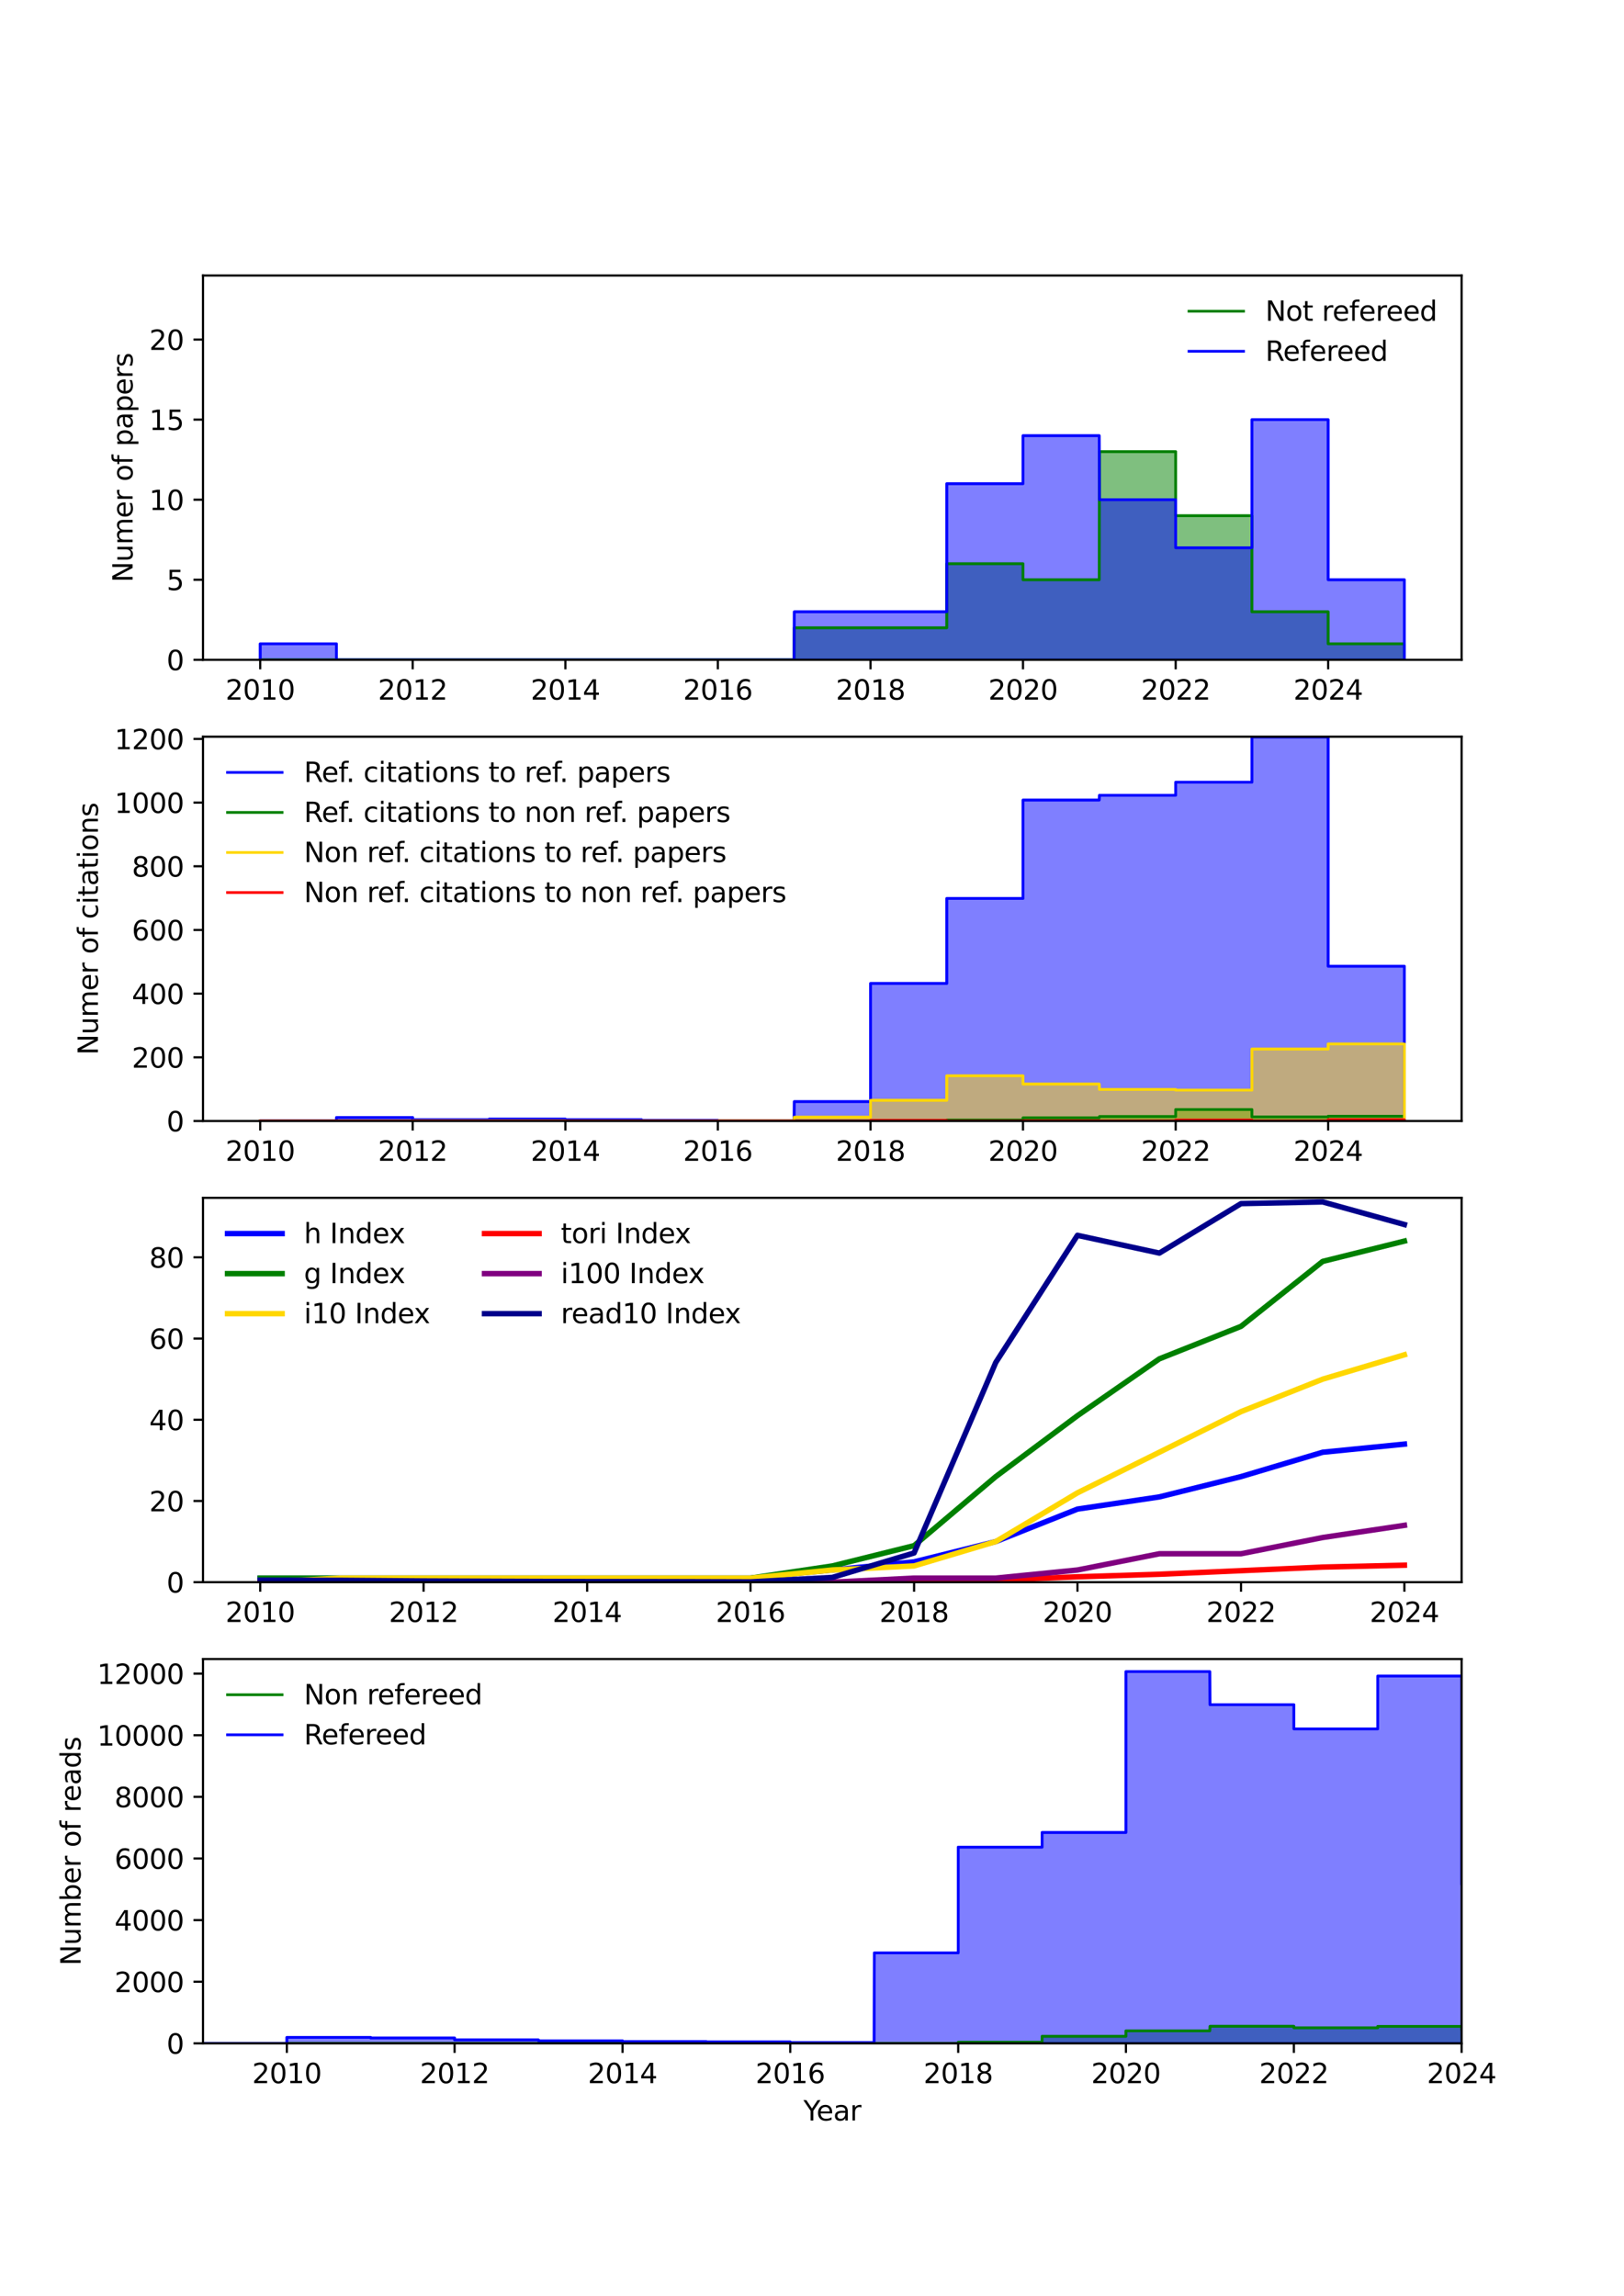 <?xml version="1.0" encoding="utf-8" standalone="no"?>
<!DOCTYPE svg PUBLIC "-//W3C//DTD SVG 1.1//EN"
  "http://www.w3.org/Graphics/SVG/1.1/DTD/svg11.dtd">
<svg xmlns:xlink="http://www.w3.org/1999/xlink" width="595.44pt" height="841.68pt" viewBox="0 0 595.44 841.68" xmlns="http://www.w3.org/2000/svg" version="1.1">
 <defs>
  <style type="text/css">*{stroke-linejoin: round; stroke-linecap: butt}</style>
 </defs>
 <g id="figure_1">
  <g id="patch_1">
   <path d="M 0 841.68 
L 595.44 841.68 
L 595.44 0 
L 0 0 
z
" style="fill: #ffffff"/>
  </g>
  <g id="axes_1">
   <g id="patch_2">
    <path d="M 74.43 241.892 
L 535.896 241.892 
L 535.896 101.002 
L 74.43 101.002 
z
" style="fill: #ffffff"/>
   </g>
   <g id="PolyCollection_1">
    <defs>
     <path id="mb3873f984c" d="M 95.406 -599.788 
L 95.406 -599.788 
L 95.406 -599.788 
L 123.358 -599.788 
L 123.358 -599.788 
L 151.31 -599.788 
L 151.31 -599.788 
L 179.263 -599.788 
L 179.339 -599.788 
L 207.292 -599.788 
L 207.292 -599.788 
L 235.244 -599.788 
L 235.244 -599.788 
L 263.196 -599.788 
L 263.196 -599.788 
L 291.149 -599.788 
L 291.225 -599.788 
L 319.177 -599.788 
L 319.177 -599.788 
L 347.13 -599.788 
L 347.13 -599.788 
L 375.082 -599.788 
L 375.082 -599.788 
L 403.034 -599.788 
L 403.111 -599.788 
L 431.063 -599.788 
L 431.063 -599.788 
L 459.016 -599.788 
L 459.016 -599.788 
L 486.968 -599.788 
L 486.968 -599.788 
L 514.92 -599.788 
L 514.92 -599.788 
L 514.92 -599.788 
L 514.92 -599.788 
L 514.92 -605.659 
L 486.968 -605.659 
L 486.968 -617.4 
L 459.016 -617.4 
L 459.016 -652.622 
L 431.063 -652.622 
L 431.063 -676.104 
L 403.111 -676.104 
L 403.034 -629.141 
L 375.082 -629.141 
L 375.082 -635.011 
L 347.13 -635.011 
L 347.13 -611.529 
L 319.177 -611.529 
L 319.177 -611.529 
L 291.225 -611.529 
L 291.149 -599.788 
L 263.196 -599.788 
L 263.196 -599.788 
L 235.244 -599.788 
L 235.244 -599.788 
L 207.292 -599.788 
L 207.292 -599.788 
L 179.339 -599.788 
L 179.263 -599.788 
L 151.31 -599.788 
L 151.31 -599.788 
L 123.358 -599.788 
L 123.358 -599.788 
L 95.406 -599.788 
L 95.406 -599.788 
z
" style="stroke: #008000; stroke-opacity: 0.5"/>
    </defs>
    <g clip-path="url(#p3073310655)">
     <use xlink:href="#mb3873f984c" x="0" y="841.68" style="fill: #008000; fill-opacity: 0.5; stroke: #008000; stroke-opacity: 0.5"/>
    </g>
   </g>
   <g id="PolyCollection_2">
    <defs>
     <path id="m91a05dac70" d="M 95.406 -599.788 
L 95.406 -599.788 
L 95.406 -599.788 
L 123.358 -599.788 
L 123.358 -599.788 
L 151.31 -599.788 
L 151.31 -599.788 
L 179.263 -599.788 
L 179.339 -599.788 
L 207.292 -599.788 
L 207.292 -599.788 
L 235.244 -599.788 
L 235.244 -599.788 
L 263.196 -599.788 
L 263.196 -599.788 
L 291.149 -599.788 
L 291.225 -599.788 
L 319.177 -599.788 
L 319.177 -599.788 
L 347.13 -599.788 
L 347.13 -599.788 
L 375.082 -599.788 
L 375.082 -599.788 
L 403.034 -599.788 
L 403.111 -599.788 
L 431.063 -599.788 
L 431.063 -599.788 
L 459.016 -599.788 
L 459.016 -599.788 
L 486.968 -599.788 
L 486.968 -599.788 
L 514.92 -599.788 
L 514.92 -599.788 
L 514.92 -599.788 
L 514.92 -599.788 
L 514.92 -629.141 
L 486.968 -629.141 
L 486.968 -687.845 
L 459.016 -687.845 
L 459.016 -640.881 
L 431.063 -640.881 
L 431.063 -658.493 
L 403.111 -658.493 
L 403.034 -681.974 
L 375.082 -681.974 
L 375.082 -664.363 
L 347.13 -664.363 
L 347.13 -617.4 
L 319.177 -617.4 
L 319.177 -617.4 
L 291.225 -617.4 
L 291.149 -599.788 
L 263.196 -599.788 
L 263.196 -599.788 
L 235.244 -599.788 
L 235.244 -599.788 
L 207.292 -599.788 
L 207.292 -599.788 
L 179.339 -599.788 
L 179.263 -599.788 
L 151.31 -599.788 
L 151.31 -599.788 
L 123.358 -599.788 
L 123.358 -605.659 
L 95.406 -605.659 
L 95.406 -599.788 
z
" style="stroke: #0000ff; stroke-opacity: 0.5"/>
    </defs>
    <g clip-path="url(#p3073310655)">
     <use xlink:href="#m91a05dac70" x="0" y="841.68" style="fill: #0000ff; fill-opacity: 0.5; stroke: #0000ff; stroke-opacity: 0.5"/>
    </g>
   </g>
   <g id="matplotlib.axis_1">
    <g id="xtick_1">
     <g id="line2d_1">
      <defs>
       <path id="m01d194a5ef" d="M 0 0 
L 0 3.5 
" style="stroke: #000000; stroke-width: 0.8"/>
      </defs>
      <g>
       <use xlink:href="#m01d194a5ef" x="95.406" y="241.892" style="stroke: #000000; stroke-width: 0.8"/>
      </g>
     </g>
     <g id="text_1">
      <!-- 2010 -->
      <g transform="translate(82.681 256.49) scale(0.1 -0.1)">
       <defs>
        <path id="DejaVuSans-32" d="M 1228 531 
L 3431 531 
L 3431 0 
L 469 0 
L 469 531 
Q 828 903 1448 1529 
Q 2069 2156 2228 2338 
Q 2531 2678 2651 2914 
Q 2772 3150 2772 3378 
Q 2772 3750 2511 3984 
Q 2250 4219 1831 4219 
Q 1534 4219 1204 4116 
Q 875 4013 500 3803 
L 500 4441 
Q 881 4594 1212 4672 
Q 1544 4750 1819 4750 
Q 2544 4750 2975 4387 
Q 3406 4025 3406 3419 
Q 3406 3131 3298 2873 
Q 3191 2616 2906 2266 
Q 2828 2175 2409 1742 
Q 1991 1309 1228 531 
z
" transform="scale(0.016)"/>
        <path id="DejaVuSans-30" d="M 2034 4250 
Q 1547 4250 1301 3770 
Q 1056 3291 1056 2328 
Q 1056 1369 1301 889 
Q 1547 409 2034 409 
Q 2525 409 2770 889 
Q 3016 1369 3016 2328 
Q 3016 3291 2770 3770 
Q 2525 4250 2034 4250 
z
M 2034 4750 
Q 2819 4750 3233 4129 
Q 3647 3509 3647 2328 
Q 3647 1150 3233 529 
Q 2819 -91 2034 -91 
Q 1250 -91 836 529 
Q 422 1150 422 2328 
Q 422 3509 836 4129 
Q 1250 4750 2034 4750 
z
" transform="scale(0.016)"/>
        <path id="DejaVuSans-31" d="M 794 531 
L 1825 531 
L 1825 4091 
L 703 3866 
L 703 4441 
L 1819 4666 
L 2450 4666 
L 2450 531 
L 3481 531 
L 3481 0 
L 794 0 
L 794 531 
z
" transform="scale(0.016)"/>
       </defs>
       <use xlink:href="#DejaVuSans-32"/>
       <use xlink:href="#DejaVuSans-30" x="63.623"/>
       <use xlink:href="#DejaVuSans-31" x="127.246"/>
       <use xlink:href="#DejaVuSans-30" x="190.869"/>
      </g>
     </g>
    </g>
    <g id="xtick_2">
     <g id="line2d_2">
      <g>
       <use xlink:href="#m01d194a5ef" x="151.31" y="241.892" style="stroke: #000000; stroke-width: 0.8"/>
      </g>
     </g>
     <g id="text_2">
      <!-- 2012 -->
      <g transform="translate(138.585 256.49) scale(0.1 -0.1)">
       <use xlink:href="#DejaVuSans-32"/>
       <use xlink:href="#DejaVuSans-30" x="63.623"/>
       <use xlink:href="#DejaVuSans-31" x="127.246"/>
       <use xlink:href="#DejaVuSans-32" x="190.869"/>
      </g>
     </g>
    </g>
    <g id="xtick_3">
     <g id="line2d_3">
      <g>
       <use xlink:href="#m01d194a5ef" x="207.292" y="241.892" style="stroke: #000000; stroke-width: 0.8"/>
      </g>
     </g>
     <g id="text_3">
      <!-- 2014 -->
      <g transform="translate(194.567 256.49) scale(0.1 -0.1)">
       <defs>
        <path id="DejaVuSans-34" d="M 2419 4116 
L 825 1625 
L 2419 1625 
L 2419 4116 
z
M 2253 4666 
L 3047 4666 
L 3047 1625 
L 3713 1625 
L 3713 1100 
L 3047 1100 
L 3047 0 
L 2419 0 
L 2419 1100 
L 313 1100 
L 313 1709 
L 2253 4666 
z
" transform="scale(0.016)"/>
       </defs>
       <use xlink:href="#DejaVuSans-32"/>
       <use xlink:href="#DejaVuSans-30" x="63.623"/>
       <use xlink:href="#DejaVuSans-31" x="127.246"/>
       <use xlink:href="#DejaVuSans-34" x="190.869"/>
      </g>
     </g>
    </g>
    <g id="xtick_4">
     <g id="line2d_4">
      <g>
       <use xlink:href="#m01d194a5ef" x="263.196" y="241.892" style="stroke: #000000; stroke-width: 0.8"/>
      </g>
     </g>
     <g id="text_4">
      <!-- 2016 -->
      <g transform="translate(250.471 256.49) scale(0.1 -0.1)">
       <defs>
        <path id="DejaVuSans-36" d="M 2113 2584 
Q 1688 2584 1439 2293 
Q 1191 2003 1191 1497 
Q 1191 994 1439 701 
Q 1688 409 2113 409 
Q 2538 409 2786 701 
Q 3034 994 3034 1497 
Q 3034 2003 2786 2293 
Q 2538 2584 2113 2584 
z
M 3366 4563 
L 3366 3988 
Q 3128 4100 2886 4159 
Q 2644 4219 2406 4219 
Q 1781 4219 1451 3797 
Q 1122 3375 1075 2522 
Q 1259 2794 1537 2939 
Q 1816 3084 2150 3084 
Q 2853 3084 3261 2657 
Q 3669 2231 3669 1497 
Q 3669 778 3244 343 
Q 2819 -91 2113 -91 
Q 1303 -91 875 529 
Q 447 1150 447 2328 
Q 447 3434 972 4092 
Q 1497 4750 2381 4750 
Q 2619 4750 2861 4703 
Q 3103 4656 3366 4563 
z
" transform="scale(0.016)"/>
       </defs>
       <use xlink:href="#DejaVuSans-32"/>
       <use xlink:href="#DejaVuSans-30" x="63.623"/>
       <use xlink:href="#DejaVuSans-31" x="127.246"/>
       <use xlink:href="#DejaVuSans-36" x="190.869"/>
      </g>
     </g>
    </g>
    <g id="xtick_5">
     <g id="line2d_5">
      <g>
       <use xlink:href="#m01d194a5ef" x="319.177" y="241.892" style="stroke: #000000; stroke-width: 0.8"/>
      </g>
     </g>
     <g id="text_5">
      <!-- 2018 -->
      <g transform="translate(306.452 256.49) scale(0.1 -0.1)">
       <defs>
        <path id="DejaVuSans-38" d="M 2034 2216 
Q 1584 2216 1326 1975 
Q 1069 1734 1069 1313 
Q 1069 891 1326 650 
Q 1584 409 2034 409 
Q 2484 409 2743 651 
Q 3003 894 3003 1313 
Q 3003 1734 2745 1975 
Q 2488 2216 2034 2216 
z
M 1403 2484 
Q 997 2584 770 2862 
Q 544 3141 544 3541 
Q 544 4100 942 4425 
Q 1341 4750 2034 4750 
Q 2731 4750 3128 4425 
Q 3525 4100 3525 3541 
Q 3525 3141 3298 2862 
Q 3072 2584 2669 2484 
Q 3125 2378 3379 2068 
Q 3634 1759 3634 1313 
Q 3634 634 3220 271 
Q 2806 -91 2034 -91 
Q 1263 -91 848 271 
Q 434 634 434 1313 
Q 434 1759 690 2068 
Q 947 2378 1403 2484 
z
M 1172 3481 
Q 1172 3119 1398 2916 
Q 1625 2713 2034 2713 
Q 2441 2713 2670 2916 
Q 2900 3119 2900 3481 
Q 2900 3844 2670 4047 
Q 2441 4250 2034 4250 
Q 1625 4250 1398 4047 
Q 1172 3844 1172 3481 
z
" transform="scale(0.016)"/>
       </defs>
       <use xlink:href="#DejaVuSans-32"/>
       <use xlink:href="#DejaVuSans-30" x="63.623"/>
       <use xlink:href="#DejaVuSans-31" x="127.246"/>
       <use xlink:href="#DejaVuSans-38" x="190.869"/>
      </g>
     </g>
    </g>
    <g id="xtick_6">
     <g id="line2d_6">
      <g>
       <use xlink:href="#m01d194a5ef" x="375.082" y="241.892" style="stroke: #000000; stroke-width: 0.8"/>
      </g>
     </g>
     <g id="text_6">
      <!-- 2020 -->
      <g transform="translate(362.357 256.49) scale(0.1 -0.1)">
       <use xlink:href="#DejaVuSans-32"/>
       <use xlink:href="#DejaVuSans-30" x="63.623"/>
       <use xlink:href="#DejaVuSans-32" x="127.246"/>
       <use xlink:href="#DejaVuSans-30" x="190.869"/>
      </g>
     </g>
    </g>
    <g id="xtick_7">
     <g id="line2d_7">
      <g>
       <use xlink:href="#m01d194a5ef" x="431.063" y="241.892" style="stroke: #000000; stroke-width: 0.8"/>
      </g>
     </g>
     <g id="text_7">
      <!-- 2022 -->
      <g transform="translate(418.338 256.49) scale(0.1 -0.1)">
       <use xlink:href="#DejaVuSans-32"/>
       <use xlink:href="#DejaVuSans-30" x="63.623"/>
       <use xlink:href="#DejaVuSans-32" x="127.246"/>
       <use xlink:href="#DejaVuSans-32" x="190.869"/>
      </g>
     </g>
    </g>
    <g id="xtick_8">
     <g id="line2d_8">
      <g>
       <use xlink:href="#m01d194a5ef" x="486.968" y="241.892" style="stroke: #000000; stroke-width: 0.8"/>
      </g>
     </g>
     <g id="text_8">
      <!-- 2024 -->
      <g transform="translate(474.243 256.49) scale(0.1 -0.1)">
       <use xlink:href="#DejaVuSans-32"/>
       <use xlink:href="#DejaVuSans-30" x="63.623"/>
       <use xlink:href="#DejaVuSans-32" x="127.246"/>
       <use xlink:href="#DejaVuSans-34" x="190.869"/>
      </g>
     </g>
    </g>
   </g>
   <g id="matplotlib.axis_2">
    <g id="ytick_1">
     <g id="line2d_9">
      <defs>
       <path id="mc7e05362cb" d="M 0 0 
L -3.5 0 
" style="stroke: #000000; stroke-width: 0.8"/>
      </defs>
      <g>
       <use xlink:href="#mc7e05362cb" x="74.43" y="241.892" style="stroke: #000000; stroke-width: 0.8"/>
      </g>
     </g>
     <g id="text_9">
      <!-- 0 -->
      <g transform="translate(61.068 245.691) scale(0.1 -0.1)">
       <use xlink:href="#DejaVuSans-30"/>
      </g>
     </g>
    </g>
    <g id="ytick_2">
     <g id="line2d_10">
      <g>
       <use xlink:href="#mc7e05362cb" x="74.43" y="212.539" style="stroke: #000000; stroke-width: 0.8"/>
      </g>
     </g>
     <g id="text_10">
      <!-- 5 -->
      <g transform="translate(61.068 216.339) scale(0.1 -0.1)">
       <defs>
        <path id="DejaVuSans-35" d="M 691 4666 
L 3169 4666 
L 3169 4134 
L 1269 4134 
L 1269 2991 
Q 1406 3038 1543 3061 
Q 1681 3084 1819 3084 
Q 2600 3084 3056 2656 
Q 3513 2228 3513 1497 
Q 3513 744 3044 326 
Q 2575 -91 1722 -91 
Q 1428 -91 1123 -41 
Q 819 9 494 109 
L 494 744 
Q 775 591 1075 516 
Q 1375 441 1709 441 
Q 2250 441 2565 725 
Q 2881 1009 2881 1497 
Q 2881 1984 2565 2268 
Q 2250 2553 1709 2553 
Q 1456 2553 1204 2497 
Q 953 2441 691 2322 
L 691 4666 
z
" transform="scale(0.016)"/>
       </defs>
       <use xlink:href="#DejaVuSans-35"/>
      </g>
     </g>
    </g>
    <g id="ytick_3">
     <g id="line2d_11">
      <g>
       <use xlink:href="#mc7e05362cb" x="74.43" y="183.187" style="stroke: #000000; stroke-width: 0.8"/>
      </g>
     </g>
     <g id="text_11">
      <!-- 10 -->
      <g transform="translate(54.705 186.987) scale(0.1 -0.1)">
       <use xlink:href="#DejaVuSans-31"/>
       <use xlink:href="#DejaVuSans-30" x="63.623"/>
      </g>
     </g>
    </g>
    <g id="ytick_4">
     <g id="line2d_12">
      <g>
       <use xlink:href="#mc7e05362cb" x="74.43" y="153.835" style="stroke: #000000; stroke-width: 0.8"/>
      </g>
     </g>
     <g id="text_12">
      <!-- 15 -->
      <g transform="translate(54.705 157.635) scale(0.1 -0.1)">
       <use xlink:href="#DejaVuSans-31"/>
       <use xlink:href="#DejaVuSans-35" x="63.623"/>
      </g>
     </g>
    </g>
    <g id="ytick_5">
     <g id="line2d_13">
      <g>
       <use xlink:href="#mc7e05362cb" x="74.43" y="124.483" style="stroke: #000000; stroke-width: 0.8"/>
      </g>
     </g>
     <g id="text_13">
      <!-- 20 -->
      <g transform="translate(54.705 128.282) scale(0.1 -0.1)">
       <use xlink:href="#DejaVuSans-32"/>
       <use xlink:href="#DejaVuSans-30" x="63.623"/>
      </g>
     </g>
    </g>
    <g id="text_14">
     <!-- Numer of papers -->
     <g transform="translate(48.625 213.505) rotate(-90) scale(0.1 -0.1)">
      <defs>
       <path id="DejaVuSans-4e" d="M 628 4666 
L 1478 4666 
L 3547 763 
L 3547 4666 
L 4159 4666 
L 4159 0 
L 3309 0 
L 1241 3903 
L 1241 0 
L 628 0 
L 628 4666 
z
" transform="scale(0.016)"/>
       <path id="DejaVuSans-75" d="M 544 1381 
L 544 3500 
L 1119 3500 
L 1119 1403 
Q 1119 906 1312 657 
Q 1506 409 1894 409 
Q 2359 409 2629 706 
Q 2900 1003 2900 1516 
L 2900 3500 
L 3475 3500 
L 3475 0 
L 2900 0 
L 2900 538 
Q 2691 219 2414 64 
Q 2138 -91 1772 -91 
Q 1169 -91 856 284 
Q 544 659 544 1381 
z
M 1991 3584 
L 1991 3584 
z
" transform="scale(0.016)"/>
       <path id="DejaVuSans-6d" d="M 3328 2828 
Q 3544 3216 3844 3400 
Q 4144 3584 4550 3584 
Q 5097 3584 5394 3201 
Q 5691 2819 5691 2113 
L 5691 0 
L 5113 0 
L 5113 2094 
Q 5113 2597 4934 2840 
Q 4756 3084 4391 3084 
Q 3944 3084 3684 2787 
Q 3425 2491 3425 1978 
L 3425 0 
L 2847 0 
L 2847 2094 
Q 2847 2600 2669 2842 
Q 2491 3084 2119 3084 
Q 1678 3084 1418 2786 
Q 1159 2488 1159 1978 
L 1159 0 
L 581 0 
L 581 3500 
L 1159 3500 
L 1159 2956 
Q 1356 3278 1631 3431 
Q 1906 3584 2284 3584 
Q 2666 3584 2933 3390 
Q 3200 3197 3328 2828 
z
" transform="scale(0.016)"/>
       <path id="DejaVuSans-65" d="M 3597 1894 
L 3597 1613 
L 953 1613 
Q 991 1019 1311 708 
Q 1631 397 2203 397 
Q 2534 397 2845 478 
Q 3156 559 3463 722 
L 3463 178 
Q 3153 47 2828 -22 
Q 2503 -91 2169 -91 
Q 1331 -91 842 396 
Q 353 884 353 1716 
Q 353 2575 817 3079 
Q 1281 3584 2069 3584 
Q 2775 3584 3186 3129 
Q 3597 2675 3597 1894 
z
M 3022 2063 
Q 3016 2534 2758 2815 
Q 2500 3097 2075 3097 
Q 1594 3097 1305 2825 
Q 1016 2553 972 2059 
L 3022 2063 
z
" transform="scale(0.016)"/>
       <path id="DejaVuSans-72" d="M 2631 2963 
Q 2534 3019 2420 3045 
Q 2306 3072 2169 3072 
Q 1681 3072 1420 2755 
Q 1159 2438 1159 1844 
L 1159 0 
L 581 0 
L 581 3500 
L 1159 3500 
L 1159 2956 
Q 1341 3275 1631 3429 
Q 1922 3584 2338 3584 
Q 2397 3584 2469 3576 
Q 2541 3569 2628 3553 
L 2631 2963 
z
" transform="scale(0.016)"/>
       <path id="DejaVuSans-20" transform="scale(0.016)"/>
       <path id="DejaVuSans-6f" d="M 1959 3097 
Q 1497 3097 1228 2736 
Q 959 2375 959 1747 
Q 959 1119 1226 758 
Q 1494 397 1959 397 
Q 2419 397 2687 759 
Q 2956 1122 2956 1747 
Q 2956 2369 2687 2733 
Q 2419 3097 1959 3097 
z
M 1959 3584 
Q 2709 3584 3137 3096 
Q 3566 2609 3566 1747 
Q 3566 888 3137 398 
Q 2709 -91 1959 -91 
Q 1206 -91 779 398 
Q 353 888 353 1747 
Q 353 2609 779 3096 
Q 1206 3584 1959 3584 
z
" transform="scale(0.016)"/>
       <path id="DejaVuSans-66" d="M 2375 4863 
L 2375 4384 
L 1825 4384 
Q 1516 4384 1395 4259 
Q 1275 4134 1275 3809 
L 1275 3500 
L 2222 3500 
L 2222 3053 
L 1275 3053 
L 1275 0 
L 697 0 
L 697 3053 
L 147 3053 
L 147 3500 
L 697 3500 
L 697 3744 
Q 697 4328 969 4595 
Q 1241 4863 1831 4863 
L 2375 4863 
z
" transform="scale(0.016)"/>
       <path id="DejaVuSans-70" d="M 1159 525 
L 1159 -1331 
L 581 -1331 
L 581 3500 
L 1159 3500 
L 1159 2969 
Q 1341 3281 1617 3432 
Q 1894 3584 2278 3584 
Q 2916 3584 3314 3078 
Q 3713 2572 3713 1747 
Q 3713 922 3314 415 
Q 2916 -91 2278 -91 
Q 1894 -91 1617 61 
Q 1341 213 1159 525 
z
M 3116 1747 
Q 3116 2381 2855 2742 
Q 2594 3103 2138 3103 
Q 1681 3103 1420 2742 
Q 1159 2381 1159 1747 
Q 1159 1113 1420 752 
Q 1681 391 2138 391 
Q 2594 391 2855 752 
Q 3116 1113 3116 1747 
z
" transform="scale(0.016)"/>
       <path id="DejaVuSans-61" d="M 2194 1759 
Q 1497 1759 1228 1600 
Q 959 1441 959 1056 
Q 959 750 1161 570 
Q 1363 391 1709 391 
Q 2188 391 2477 730 
Q 2766 1069 2766 1631 
L 2766 1759 
L 2194 1759 
z
M 3341 1997 
L 3341 0 
L 2766 0 
L 2766 531 
Q 2569 213 2275 61 
Q 1981 -91 1556 -91 
Q 1019 -91 701 211 
Q 384 513 384 1019 
Q 384 1609 779 1909 
Q 1175 2209 1959 2209 
L 2766 2209 
L 2766 2266 
Q 2766 2663 2505 2880 
Q 2244 3097 1772 3097 
Q 1472 3097 1187 3025 
Q 903 2953 641 2809 
L 641 3341 
Q 956 3463 1253 3523 
Q 1550 3584 1831 3584 
Q 2591 3584 2966 3190 
Q 3341 2797 3341 1997 
z
" transform="scale(0.016)"/>
       <path id="DejaVuSans-73" d="M 2834 3397 
L 2834 2853 
Q 2591 2978 2328 3040 
Q 2066 3103 1784 3103 
Q 1356 3103 1142 2972 
Q 928 2841 928 2578 
Q 928 2378 1081 2264 
Q 1234 2150 1697 2047 
L 1894 2003 
Q 2506 1872 2764 1633 
Q 3022 1394 3022 966 
Q 3022 478 2636 193 
Q 2250 -91 1575 -91 
Q 1294 -91 989 -36 
Q 684 19 347 128 
L 347 722 
Q 666 556 975 473 
Q 1284 391 1588 391 
Q 1994 391 2212 530 
Q 2431 669 2431 922 
Q 2431 1156 2273 1281 
Q 2116 1406 1581 1522 
L 1381 1569 
Q 847 1681 609 1914 
Q 372 2147 372 2553 
Q 372 3047 722 3315 
Q 1072 3584 1716 3584 
Q 2034 3584 2315 3537 
Q 2597 3491 2834 3397 
z
" transform="scale(0.016)"/>
      </defs>
      <use xlink:href="#DejaVuSans-4e"/>
      <use xlink:href="#DejaVuSans-75" x="74.805"/>
      <use xlink:href="#DejaVuSans-6d" x="138.184"/>
      <use xlink:href="#DejaVuSans-65" x="235.596"/>
      <use xlink:href="#DejaVuSans-72" x="297.119"/>
      <use xlink:href="#DejaVuSans-20" x="338.232"/>
      <use xlink:href="#DejaVuSans-6f" x="370.02"/>
      <use xlink:href="#DejaVuSans-66" x="431.201"/>
      <use xlink:href="#DejaVuSans-20" x="466.406"/>
      <use xlink:href="#DejaVuSans-70" x="498.193"/>
      <use xlink:href="#DejaVuSans-61" x="561.67"/>
      <use xlink:href="#DejaVuSans-70" x="622.949"/>
      <use xlink:href="#DejaVuSans-65" x="686.426"/>
      <use xlink:href="#DejaVuSans-72" x="747.949"/>
      <use xlink:href="#DejaVuSans-73" x="789.062"/>
     </g>
    </g>
   </g>
   <g id="line2d_14">
    <path d="M 95.406 241.892 
L 95.406 241.892 
L 123.358 241.892 
L 123.358 241.892 
L 151.31 241.892 
L 151.31 241.892 
L 179.263 241.892 
L 179.339 241.892 
L 207.292 241.892 
L 207.292 241.892 
L 235.244 241.892 
L 235.244 241.892 
L 263.196 241.892 
L 263.196 241.892 
L 291.149 241.892 
L 291.225 230.151 
L 319.177 230.151 
L 319.177 230.151 
L 347.13 230.151 
L 347.13 206.669 
L 375.082 206.669 
L 375.082 212.539 
L 403.034 212.539 
L 403.111 165.576 
L 431.063 165.576 
L 431.063 189.058 
L 459.016 189.058 
L 459.016 224.28 
L 486.968 224.28 
L 486.968 236.021 
L 514.92 236.021 
L 514.92 241.892 
" clip-path="url(#p3073310655)" style="fill: none; stroke: #008000; stroke-linecap: square"/>
   </g>
   <g id="line2d_15">
    <path d="M 95.406 241.892 
L 95.406 236.021 
L 123.358 236.021 
L 123.358 241.892 
L 151.31 241.892 
L 151.31 241.892 
L 179.263 241.892 
L 179.339 241.892 
L 207.292 241.892 
L 207.292 241.892 
L 235.244 241.892 
L 235.244 241.892 
L 263.196 241.892 
L 263.196 241.892 
L 291.149 241.892 
L 291.225 224.28 
L 319.177 224.28 
L 319.177 224.28 
L 347.13 224.28 
L 347.13 177.317 
L 375.082 177.317 
L 375.082 159.706 
L 403.034 159.706 
L 403.111 183.187 
L 431.063 183.187 
L 431.063 200.799 
L 459.016 200.799 
L 459.016 153.835 
L 486.968 153.835 
L 486.968 212.539 
L 514.92 212.539 
L 514.92 241.892 
" clip-path="url(#p3073310655)" style="fill: none; stroke: #0000ff; stroke-linecap: square"/>
   </g>
   <g id="patch_3">
    <path d="M 74.43 241.892 
L 74.43 101.002 
" style="fill: none; stroke: #000000; stroke-width: 0.8; stroke-linejoin: miter; stroke-linecap: square"/>
   </g>
   <g id="patch_4">
    <path d="M 535.896 241.892 
L 535.896 101.002 
" style="fill: none; stroke: #000000; stroke-width: 0.8; stroke-linejoin: miter; stroke-linecap: square"/>
   </g>
   <g id="patch_5">
    <path d="M 74.43 241.892 
L 535.896 241.892 
" style="fill: none; stroke: #000000; stroke-width: 0.8; stroke-linejoin: miter; stroke-linecap: square"/>
   </g>
   <g id="patch_6">
    <path d="M 74.43 101.002 
L 535.896 101.002 
" style="fill: none; stroke: #000000; stroke-width: 0.8; stroke-linejoin: miter; stroke-linecap: square"/>
   </g>
   <g id="legend_1">
    <g id="line2d_16">
     <path d="M 435.944 114.1 
L 455.944 114.1 
" style="fill: none; stroke: #008000; stroke-linecap: square"/>
    </g>
    <g id="line2d_17"/>
    <g id="text_15">
     <!-- Not refereed -->
     <g transform="translate(463.944 117.6) scale(0.1 -0.1)">
      <defs>
       <path id="DejaVuSans-74" d="M 1172 4494 
L 1172 3500 
L 2356 3500 
L 2356 3053 
L 1172 3053 
L 1172 1153 
Q 1172 725 1289 603 
Q 1406 481 1766 481 
L 2356 481 
L 2356 0 
L 1766 0 
Q 1100 0 847 248 
Q 594 497 594 1153 
L 594 3053 
L 172 3053 
L 172 3500 
L 594 3500 
L 594 4494 
L 1172 4494 
z
" transform="scale(0.016)"/>
       <path id="DejaVuSans-64" d="M 2906 2969 
L 2906 4863 
L 3481 4863 
L 3481 0 
L 2906 0 
L 2906 525 
Q 2725 213 2448 61 
Q 2172 -91 1784 -91 
Q 1150 -91 751 415 
Q 353 922 353 1747 
Q 353 2572 751 3078 
Q 1150 3584 1784 3584 
Q 2172 3584 2448 3432 
Q 2725 3281 2906 2969 
z
M 947 1747 
Q 947 1113 1208 752 
Q 1469 391 1925 391 
Q 2381 391 2643 752 
Q 2906 1113 2906 1747 
Q 2906 2381 2643 2742 
Q 2381 3103 1925 3103 
Q 1469 3103 1208 2742 
Q 947 2381 947 1747 
z
" transform="scale(0.016)"/>
      </defs>
      <use xlink:href="#DejaVuSans-4e"/>
      <use xlink:href="#DejaVuSans-6f" x="74.805"/>
      <use xlink:href="#DejaVuSans-74" x="135.986"/>
      <use xlink:href="#DejaVuSans-20" x="175.195"/>
      <use xlink:href="#DejaVuSans-72" x="206.982"/>
      <use xlink:href="#DejaVuSans-65" x="245.846"/>
      <use xlink:href="#DejaVuSans-66" x="307.369"/>
      <use xlink:href="#DejaVuSans-65" x="342.574"/>
      <use xlink:href="#DejaVuSans-72" x="404.098"/>
      <use xlink:href="#DejaVuSans-65" x="442.961"/>
      <use xlink:href="#DejaVuSans-65" x="504.484"/>
      <use xlink:href="#DejaVuSans-64" x="566.008"/>
     </g>
    </g>
    <g id="line2d_18">
     <path d="M 435.944 128.778 
L 455.944 128.778 
" style="fill: none; stroke: #0000ff; stroke-linecap: square"/>
    </g>
    <g id="line2d_19"/>
    <g id="text_16">
     <!-- Refereed -->
     <g transform="translate(463.944 132.278) scale(0.1 -0.1)">
      <defs>
       <path id="DejaVuSans-52" d="M 2841 2188 
Q 3044 2119 3236 1894 
Q 3428 1669 3622 1275 
L 4263 0 
L 3584 0 
L 2988 1197 
Q 2756 1666 2539 1819 
Q 2322 1972 1947 1972 
L 1259 1972 
L 1259 0 
L 628 0 
L 628 4666 
L 2053 4666 
Q 2853 4666 3247 4331 
Q 3641 3997 3641 3322 
Q 3641 2881 3436 2590 
Q 3231 2300 2841 2188 
z
M 1259 4147 
L 1259 2491 
L 2053 2491 
Q 2509 2491 2742 2702 
Q 2975 2913 2975 3322 
Q 2975 3731 2742 3939 
Q 2509 4147 2053 4147 
L 1259 4147 
z
" transform="scale(0.016)"/>
      </defs>
      <use xlink:href="#DejaVuSans-52"/>
      <use xlink:href="#DejaVuSans-65" x="64.982"/>
      <use xlink:href="#DejaVuSans-66" x="126.506"/>
      <use xlink:href="#DejaVuSans-65" x="161.711"/>
      <use xlink:href="#DejaVuSans-72" x="223.234"/>
      <use xlink:href="#DejaVuSans-65" x="262.098"/>
      <use xlink:href="#DejaVuSans-65" x="323.621"/>
      <use xlink:href="#DejaVuSans-64" x="385.145"/>
     </g>
    </g>
   </g>
  </g>
  <g id="axes_2">
   <g id="patch_7">
    <path d="M 74.43 410.959 
L 535.896 410.959 
L 535.896 270.069 
L 74.43 270.069 
z
" style="fill: #ffffff"/>
   </g>
   <g id="PolyCollection_3">
    <defs>
     <path id="ma42742cc98" d="M 95.406 -430.721 
L 95.406 -430.721 
L 95.406 -430.721 
L 123.358 -430.721 
L 123.358 -430.721 
L 151.31 -430.721 
L 151.31 -430.721 
L 179.263 -430.721 
L 179.339 -430.721 
L 207.292 -430.721 
L 207.292 -430.721 
L 235.244 -430.721 
L 235.244 -430.721 
L 263.196 -430.721 
L 263.196 -430.721 
L 291.149 -430.721 
L 291.225 -430.721 
L 319.177 -430.721 
L 319.177 -430.721 
L 347.13 -430.721 
L 347.13 -430.721 
L 375.082 -430.721 
L 375.082 -430.721 
L 403.034 -430.721 
L 403.111 -430.721 
L 431.063 -430.721 
L 431.063 -430.721 
L 459.016 -430.721 
L 459.016 -430.721 
L 486.968 -430.721 
L 486.968 -430.721 
L 514.92 -430.721 
L 514.92 -430.721 
L 514.92 -430.721 
L 514.92 -430.721 
L 514.92 -487.45 
L 486.968 -487.45 
L 486.968 -571.494 
L 459.016 -571.494 
L 459.016 -554.918 
L 431.063 -554.918 
L 431.063 -550.133 
L 403.111 -550.133 
L 403.034 -548.382 
L 375.082 -548.382 
L 375.082 -512.313 
L 347.13 -512.313 
L 347.13 -481.147 
L 319.177 -481.147 
L 319.177 -437.841 
L 291.225 -437.841 
L 291.149 -430.837 
L 263.196 -430.837 
L 263.196 -430.954 
L 235.244 -430.954 
L 235.244 -431.188 
L 207.292 -431.188 
L 207.292 -431.421 
L 179.339 -431.421 
L 179.263 -431.188 
L 151.31 -431.188 
L 151.31 -432.005 
L 123.358 -432.005 
L 123.358 -430.837 
L 95.406 -430.837 
L 95.406 -430.721 
z
" style="stroke: #0000ff; stroke-opacity: 0.5"/>
    </defs>
    <g clip-path="url(#p4c05443c7b)">
     <use xlink:href="#ma42742cc98" x="0" y="841.68" style="fill: #0000ff; fill-opacity: 0.5; stroke: #0000ff; stroke-opacity: 0.5"/>
    </g>
   </g>
   <g id="PolyCollection_4">
    <defs>
     <path id="m002d89b5c7" d="M 95.406 -430.721 
L 95.406 -430.721 
L 95.406 -430.721 
L 123.358 -430.721 
L 123.358 -430.721 
L 151.31 -430.721 
L 151.31 -430.721 
L 179.263 -430.721 
L 179.339 -430.721 
L 207.292 -430.721 
L 207.292 -430.721 
L 235.244 -430.721 
L 235.244 -430.721 
L 263.196 -430.721 
L 263.196 -430.721 
L 291.149 -430.721 
L 291.225 -430.721 
L 319.177 -430.721 
L 319.177 -430.721 
L 347.13 -430.721 
L 347.13 -430.721 
L 375.082 -430.721 
L 375.082 -430.721 
L 403.034 -430.721 
L 403.111 -430.721 
L 431.063 -430.721 
L 431.063 -430.721 
L 459.016 -430.721 
L 459.016 -430.721 
L 486.968 -430.721 
L 486.968 -430.721 
L 514.92 -430.721 
L 514.92 -430.721 
L 514.92 -430.721 
L 514.92 -430.721 
L 514.92 -432.472 
L 486.968 -432.472 
L 486.968 -432.238 
L 459.016 -432.238 
L 459.016 -434.923 
L 431.063 -434.923 
L 431.063 -432.355 
L 403.111 -432.355 
L 403.034 -431.888 
L 375.082 -431.888 
L 375.082 -431.071 
L 347.13 -431.071 
L 347.13 -430.837 
L 319.177 -430.837 
L 319.177 -430.721 
L 291.225 -430.721 
L 291.149 -430.721 
L 263.196 -430.721 
L 263.196 -430.721 
L 235.244 -430.721 
L 235.244 -430.721 
L 207.292 -430.721 
L 207.292 -430.721 
L 179.339 -430.721 
L 179.263 -430.721 
L 151.31 -430.721 
L 151.31 -430.721 
L 123.358 -430.721 
L 123.358 -430.721 
L 95.406 -430.721 
L 95.406 -430.721 
z
" style="stroke: #008000; stroke-opacity: 0.5"/>
    </defs>
    <g clip-path="url(#p4c05443c7b)">
     <use xlink:href="#m002d89b5c7" x="0" y="841.68" style="fill: #008000; fill-opacity: 0.5; stroke: #008000; stroke-opacity: 0.5"/>
    </g>
   </g>
   <g id="PolyCollection_5">
    <defs>
     <path id="m2a051a89b0" d="M 95.406 -430.721 
L 95.406 -430.721 
L 95.406 -430.721 
L 123.358 -430.721 
L 123.358 -430.721 
L 151.31 -430.721 
L 151.31 -430.721 
L 179.263 -430.721 
L 179.339 -430.721 
L 207.292 -430.721 
L 207.292 -430.721 
L 235.244 -430.721 
L 235.244 -430.721 
L 263.196 -430.721 
L 263.196 -430.721 
L 291.149 -430.721 
L 291.225 -430.721 
L 319.177 -430.721 
L 319.177 -430.721 
L 347.13 -430.721 
L 347.13 -430.721 
L 375.082 -430.721 
L 375.082 -430.721 
L 403.034 -430.721 
L 403.111 -430.721 
L 431.063 -430.721 
L 431.063 -430.721 
L 459.016 -430.721 
L 459.016 -430.721 
L 486.968 -430.721 
L 486.968 -430.721 
L 514.92 -430.721 
L 514.92 -430.721 
L 514.92 -430.721 
L 514.92 -430.721 
L 514.92 -458.969 
L 486.968 -458.969 
L 486.968 -457.101 
L 459.016 -457.101 
L 459.016 -442.043 
L 431.063 -442.043 
L 431.063 -442.277 
L 403.111 -442.277 
L 403.034 -444.261 
L 375.082 -444.261 
L 375.082 -447.296 
L 347.13 -447.296 
L 347.13 -438.308 
L 319.177 -438.308 
L 319.177 -432.121 
L 291.225 -432.121 
L 291.149 -430.837 
L 263.196 -430.837 
L 263.196 -430.721 
L 235.244 -430.721 
L 235.244 -430.721 
L 207.292 -430.721 
L 207.292 -430.837 
L 179.339 -430.837 
L 179.263 -430.837 
L 151.31 -430.837 
L 151.31 -430.721 
L 123.358 -430.721 
L 123.358 -430.721 
L 95.406 -430.721 
L 95.406 -430.721 
z
" style="stroke: #ffd700; stroke-opacity: 0.5"/>
    </defs>
    <g clip-path="url(#p4c05443c7b)">
     <use xlink:href="#m2a051a89b0" x="0" y="841.68" style="fill: #ffd700; fill-opacity: 0.5; stroke: #ffd700; stroke-opacity: 0.5"/>
    </g>
   </g>
   <g id="PolyCollection_6">
    <defs>
     <path id="me689eed4bf" d="M 95.406 -430.721 
L 95.406 -430.721 
L 95.406 -430.721 
L 123.358 -430.721 
L 123.358 -430.721 
L 151.31 -430.721 
L 151.31 -430.721 
L 179.263 -430.721 
L 179.339 -430.721 
L 207.292 -430.721 
L 207.292 -430.721 
L 235.244 -430.721 
L 235.244 -430.721 
L 263.196 -430.721 
L 263.196 -430.721 
L 291.149 -430.721 
L 291.225 -430.721 
L 319.177 -430.721 
L 319.177 -430.721 
L 347.13 -430.721 
L 347.13 -430.721 
L 375.082 -430.721 
L 375.082 -430.721 
L 403.034 -430.721 
L 403.111 -430.721 
L 431.063 -430.721 
L 431.063 -430.721 
L 459.016 -430.721 
L 459.016 -430.721 
L 486.968 -430.721 
L 486.968 -430.721 
L 514.92 -430.721 
L 514.92 -430.721 
L 514.92 -430.721 
L 514.92 -430.721 
L 514.92 -431.188 
L 486.968 -431.188 
L 486.968 -430.721 
L 459.016 -430.721 
L 459.016 -431.071 
L 431.063 -431.071 
L 431.063 -430.721 
L 403.111 -430.721 
L 403.034 -430.837 
L 375.082 -430.837 
L 375.082 -430.721 
L 347.13 -430.721 
L 347.13 -430.954 
L 319.177 -430.954 
L 319.177 -430.721 
L 291.225 -430.721 
L 291.149 -430.721 
L 263.196 -430.721 
L 263.196 -430.721 
L 235.244 -430.721 
L 235.244 -430.721 
L 207.292 -430.721 
L 207.292 -430.721 
L 179.339 -430.721 
L 179.263 -430.721 
L 151.31 -430.721 
L 151.31 -430.721 
L 123.358 -430.721 
L 123.358 -430.721 
L 95.406 -430.721 
L 95.406 -430.721 
z
" style="stroke: #ff0000; stroke-opacity: 0.5"/>
    </defs>
    <g clip-path="url(#p4c05443c7b)">
     <use xlink:href="#me689eed4bf" x="0" y="841.68" style="fill: #ff0000; fill-opacity: 0.5; stroke: #ff0000; stroke-opacity: 0.5"/>
    </g>
   </g>
   <g id="matplotlib.axis_3">
    <g id="xtick_9">
     <g id="line2d_20">
      <g>
       <use xlink:href="#m01d194a5ef" x="95.406" y="410.959" style="stroke: #000000; stroke-width: 0.8"/>
      </g>
     </g>
     <g id="text_17">
      <!-- 2010 -->
      <g transform="translate(82.681 425.558) scale(0.1 -0.1)">
       <use xlink:href="#DejaVuSans-32"/>
       <use xlink:href="#DejaVuSans-30" x="63.623"/>
       <use xlink:href="#DejaVuSans-31" x="127.246"/>
       <use xlink:href="#DejaVuSans-30" x="190.869"/>
      </g>
     </g>
    </g>
    <g id="xtick_10">
     <g id="line2d_21">
      <g>
       <use xlink:href="#m01d194a5ef" x="151.31" y="410.959" style="stroke: #000000; stroke-width: 0.8"/>
      </g>
     </g>
     <g id="text_18">
      <!-- 2012 -->
      <g transform="translate(138.585 425.558) scale(0.1 -0.1)">
       <use xlink:href="#DejaVuSans-32"/>
       <use xlink:href="#DejaVuSans-30" x="63.623"/>
       <use xlink:href="#DejaVuSans-31" x="127.246"/>
       <use xlink:href="#DejaVuSans-32" x="190.869"/>
      </g>
     </g>
    </g>
    <g id="xtick_11">
     <g id="line2d_22">
      <g>
       <use xlink:href="#m01d194a5ef" x="207.292" y="410.959" style="stroke: #000000; stroke-width: 0.8"/>
      </g>
     </g>
     <g id="text_19">
      <!-- 2014 -->
      <g transform="translate(194.567 425.558) scale(0.1 -0.1)">
       <use xlink:href="#DejaVuSans-32"/>
       <use xlink:href="#DejaVuSans-30" x="63.623"/>
       <use xlink:href="#DejaVuSans-31" x="127.246"/>
       <use xlink:href="#DejaVuSans-34" x="190.869"/>
      </g>
     </g>
    </g>
    <g id="xtick_12">
     <g id="line2d_23">
      <g>
       <use xlink:href="#m01d194a5ef" x="263.196" y="410.959" style="stroke: #000000; stroke-width: 0.8"/>
      </g>
     </g>
     <g id="text_20">
      <!-- 2016 -->
      <g transform="translate(250.471 425.558) scale(0.1 -0.1)">
       <use xlink:href="#DejaVuSans-32"/>
       <use xlink:href="#DejaVuSans-30" x="63.623"/>
       <use xlink:href="#DejaVuSans-31" x="127.246"/>
       <use xlink:href="#DejaVuSans-36" x="190.869"/>
      </g>
     </g>
    </g>
    <g id="xtick_13">
     <g id="line2d_24">
      <g>
       <use xlink:href="#m01d194a5ef" x="319.177" y="410.959" style="stroke: #000000; stroke-width: 0.8"/>
      </g>
     </g>
     <g id="text_21">
      <!-- 2018 -->
      <g transform="translate(306.452 425.558) scale(0.1 -0.1)">
       <use xlink:href="#DejaVuSans-32"/>
       <use xlink:href="#DejaVuSans-30" x="63.623"/>
       <use xlink:href="#DejaVuSans-31" x="127.246"/>
       <use xlink:href="#DejaVuSans-38" x="190.869"/>
      </g>
     </g>
    </g>
    <g id="xtick_14">
     <g id="line2d_25">
      <g>
       <use xlink:href="#m01d194a5ef" x="375.082" y="410.959" style="stroke: #000000; stroke-width: 0.8"/>
      </g>
     </g>
     <g id="text_22">
      <!-- 2020 -->
      <g transform="translate(362.357 425.558) scale(0.1 -0.1)">
       <use xlink:href="#DejaVuSans-32"/>
       <use xlink:href="#DejaVuSans-30" x="63.623"/>
       <use xlink:href="#DejaVuSans-32" x="127.246"/>
       <use xlink:href="#DejaVuSans-30" x="190.869"/>
      </g>
     </g>
    </g>
    <g id="xtick_15">
     <g id="line2d_26">
      <g>
       <use xlink:href="#m01d194a5ef" x="431.063" y="410.959" style="stroke: #000000; stroke-width: 0.8"/>
      </g>
     </g>
     <g id="text_23">
      <!-- 2022 -->
      <g transform="translate(418.338 425.558) scale(0.1 -0.1)">
       <use xlink:href="#DejaVuSans-32"/>
       <use xlink:href="#DejaVuSans-30" x="63.623"/>
       <use xlink:href="#DejaVuSans-32" x="127.246"/>
       <use xlink:href="#DejaVuSans-32" x="190.869"/>
      </g>
     </g>
    </g>
    <g id="xtick_16">
     <g id="line2d_27">
      <g>
       <use xlink:href="#m01d194a5ef" x="486.968" y="410.959" style="stroke: #000000; stroke-width: 0.8"/>
      </g>
     </g>
     <g id="text_24">
      <!-- 2024 -->
      <g transform="translate(474.243 425.558) scale(0.1 -0.1)">
       <use xlink:href="#DejaVuSans-32"/>
       <use xlink:href="#DejaVuSans-30" x="63.623"/>
       <use xlink:href="#DejaVuSans-32" x="127.246"/>
       <use xlink:href="#DejaVuSans-34" x="190.869"/>
      </g>
     </g>
    </g>
   </g>
   <g id="matplotlib.axis_4">
    <g id="ytick_6">
     <g id="line2d_28">
      <g>
       <use xlink:href="#mc7e05362cb" x="74.43" y="410.959" style="stroke: #000000; stroke-width: 0.8"/>
      </g>
     </g>
     <g id="text_25">
      <!-- 0 -->
      <g transform="translate(61.068 414.759) scale(0.1 -0.1)">
       <use xlink:href="#DejaVuSans-30"/>
      </g>
     </g>
    </g>
    <g id="ytick_7">
     <g id="line2d_29">
      <g>
       <use xlink:href="#mc7e05362cb" x="74.43" y="387.614" style="stroke: #000000; stroke-width: 0.8"/>
      </g>
     </g>
     <g id="text_26">
      <!-- 200 -->
      <g transform="translate(48.343 391.413) scale(0.1 -0.1)">
       <use xlink:href="#DejaVuSans-32"/>
       <use xlink:href="#DejaVuSans-30" x="63.623"/>
       <use xlink:href="#DejaVuSans-30" x="127.246"/>
      </g>
     </g>
    </g>
    <g id="ytick_8">
     <g id="line2d_30">
      <g>
       <use xlink:href="#mc7e05362cb" x="74.43" y="364.268" style="stroke: #000000; stroke-width: 0.8"/>
      </g>
     </g>
     <g id="text_27">
      <!-- 400 -->
      <g transform="translate(48.343 368.068) scale(0.1 -0.1)">
       <use xlink:href="#DejaVuSans-34"/>
       <use xlink:href="#DejaVuSans-30" x="63.623"/>
       <use xlink:href="#DejaVuSans-30" x="127.246"/>
      </g>
     </g>
    </g>
    <g id="ytick_9">
     <g id="line2d_31">
      <g>
       <use xlink:href="#mc7e05362cb" x="74.43" y="340.923" style="stroke: #000000; stroke-width: 0.8"/>
      </g>
     </g>
     <g id="text_28">
      <!-- 600 -->
      <g transform="translate(48.343 344.722) scale(0.1 -0.1)">
       <use xlink:href="#DejaVuSans-36"/>
       <use xlink:href="#DejaVuSans-30" x="63.623"/>
       <use xlink:href="#DejaVuSans-30" x="127.246"/>
      </g>
     </g>
    </g>
    <g id="ytick_10">
     <g id="line2d_32">
      <g>
       <use xlink:href="#mc7e05362cb" x="74.43" y="317.578" style="stroke: #000000; stroke-width: 0.8"/>
      </g>
     </g>
     <g id="text_29">
      <!-- 800 -->
      <g transform="translate(48.343 321.377) scale(0.1 -0.1)">
       <use xlink:href="#DejaVuSans-38"/>
       <use xlink:href="#DejaVuSans-30" x="63.623"/>
       <use xlink:href="#DejaVuSans-30" x="127.246"/>
      </g>
     </g>
    </g>
    <g id="ytick_11">
     <g id="line2d_33">
      <g>
       <use xlink:href="#mc7e05362cb" x="74.43" y="294.232" style="stroke: #000000; stroke-width: 0.8"/>
      </g>
     </g>
     <g id="text_30">
      <!-- 1000 -->
      <g transform="translate(41.98 298.031) scale(0.1 -0.1)">
       <use xlink:href="#DejaVuSans-31"/>
       <use xlink:href="#DejaVuSans-30" x="63.623"/>
       <use xlink:href="#DejaVuSans-30" x="127.246"/>
       <use xlink:href="#DejaVuSans-30" x="190.869"/>
      </g>
     </g>
    </g>
    <g id="ytick_12">
     <g id="line2d_34">
      <g>
       <use xlink:href="#mc7e05362cb" x="74.43" y="270.887" style="stroke: #000000; stroke-width: 0.8"/>
      </g>
     </g>
     <g id="text_31">
      <!-- 1200 -->
      <g transform="translate(41.98 274.686) scale(0.1 -0.1)">
       <use xlink:href="#DejaVuSans-31"/>
       <use xlink:href="#DejaVuSans-32" x="63.623"/>
       <use xlink:href="#DejaVuSans-30" x="127.246"/>
       <use xlink:href="#DejaVuSans-30" x="190.869"/>
      </g>
     </g>
    </g>
    <g id="text_32">
     <!-- Numer of citations -->
     <g transform="translate(35.9 386.768) rotate(-90) scale(0.1 -0.1)">
      <defs>
       <path id="DejaVuSans-63" d="M 3122 3366 
L 3122 2828 
Q 2878 2963 2633 3030 
Q 2388 3097 2138 3097 
Q 1578 3097 1268 2742 
Q 959 2388 959 1747 
Q 959 1106 1268 751 
Q 1578 397 2138 397 
Q 2388 397 2633 464 
Q 2878 531 3122 666 
L 3122 134 
Q 2881 22 2623 -34 
Q 2366 -91 2075 -91 
Q 1284 -91 818 406 
Q 353 903 353 1747 
Q 353 2603 823 3093 
Q 1294 3584 2113 3584 
Q 2378 3584 2631 3529 
Q 2884 3475 3122 3366 
z
" transform="scale(0.016)"/>
       <path id="DejaVuSans-69" d="M 603 3500 
L 1178 3500 
L 1178 0 
L 603 0 
L 603 3500 
z
M 603 4863 
L 1178 4863 
L 1178 4134 
L 603 4134 
L 603 4863 
z
" transform="scale(0.016)"/>
       <path id="DejaVuSans-6e" d="M 3513 2113 
L 3513 0 
L 2938 0 
L 2938 2094 
Q 2938 2591 2744 2837 
Q 2550 3084 2163 3084 
Q 1697 3084 1428 2787 
Q 1159 2491 1159 1978 
L 1159 0 
L 581 0 
L 581 3500 
L 1159 3500 
L 1159 2956 
Q 1366 3272 1645 3428 
Q 1925 3584 2291 3584 
Q 2894 3584 3203 3211 
Q 3513 2838 3513 2113 
z
" transform="scale(0.016)"/>
      </defs>
      <use xlink:href="#DejaVuSans-4e"/>
      <use xlink:href="#DejaVuSans-75" x="74.805"/>
      <use xlink:href="#DejaVuSans-6d" x="138.184"/>
      <use xlink:href="#DejaVuSans-65" x="235.596"/>
      <use xlink:href="#DejaVuSans-72" x="297.119"/>
      <use xlink:href="#DejaVuSans-20" x="338.232"/>
      <use xlink:href="#DejaVuSans-6f" x="370.02"/>
      <use xlink:href="#DejaVuSans-66" x="431.201"/>
      <use xlink:href="#DejaVuSans-20" x="466.406"/>
      <use xlink:href="#DejaVuSans-63" x="498.193"/>
      <use xlink:href="#DejaVuSans-69" x="553.174"/>
      <use xlink:href="#DejaVuSans-74" x="580.957"/>
      <use xlink:href="#DejaVuSans-61" x="620.166"/>
      <use xlink:href="#DejaVuSans-74" x="681.445"/>
      <use xlink:href="#DejaVuSans-69" x="720.654"/>
      <use xlink:href="#DejaVuSans-6f" x="748.438"/>
      <use xlink:href="#DejaVuSans-6e" x="809.619"/>
      <use xlink:href="#DejaVuSans-73" x="872.998"/>
     </g>
    </g>
   </g>
   <g id="line2d_35">
    <path d="M 95.406 410.959 
L 95.406 410.843 
L 123.358 410.843 
L 123.358 409.675 
L 151.31 409.675 
L 151.31 410.492 
L 179.263 410.492 
L 179.339 410.259 
L 207.292 410.259 
L 207.292 410.492 
L 235.244 410.492 
L 235.244 410.726 
L 263.196 410.726 
L 263.196 410.843 
L 291.149 410.843 
L 291.225 403.839 
L 319.177 403.839 
L 319.177 360.533 
L 347.13 360.533 
L 347.13 329.367 
L 375.082 329.367 
L 375.082 293.298 
L 403.034 293.298 
L 403.111 291.547 
L 431.063 291.547 
L 431.063 286.762 
L 459.016 286.762 
L 459.016 270.186 
L 486.968 270.186 
L 486.968 354.23 
L 514.92 354.23 
L 514.92 410.959 
" clip-path="url(#p4c05443c7b)" style="fill: none; stroke: #0000ff; stroke-linecap: square"/>
   </g>
   <g id="line2d_36">
    <path d="M 95.406 410.959 
L 95.406 410.959 
L 123.358 410.959 
L 123.358 410.959 
L 151.31 410.959 
L 151.31 410.959 
L 179.263 410.959 
L 179.339 410.959 
L 207.292 410.959 
L 207.292 410.959 
L 235.244 410.959 
L 235.244 410.959 
L 263.196 410.959 
L 263.196 410.959 
L 291.149 410.959 
L 291.225 410.959 
L 319.177 410.959 
L 319.177 410.843 
L 347.13 410.843 
L 347.13 410.609 
L 375.082 410.609 
L 375.082 409.792 
L 403.034 409.792 
L 403.111 409.325 
L 431.063 409.325 
L 431.063 406.757 
L 459.016 406.757 
L 459.016 409.442 
L 486.968 409.442 
L 486.968 409.208 
L 514.92 409.208 
L 514.92 410.959 
" clip-path="url(#p4c05443c7b)" style="fill: none; stroke: #008000; stroke-linecap: square"/>
   </g>
   <g id="line2d_37">
    <path d="M 95.406 410.959 
L 95.406 410.959 
L 123.358 410.959 
L 123.358 410.959 
L 151.31 410.959 
L 151.31 410.843 
L 179.263 410.843 
L 179.339 410.843 
L 207.292 410.843 
L 207.292 410.959 
L 235.244 410.959 
L 235.244 410.959 
L 263.196 410.959 
L 263.196 410.843 
L 291.149 410.843 
L 291.225 409.559 
L 319.177 409.559 
L 319.177 403.372 
L 347.13 403.372 
L 347.13 394.384 
L 375.082 394.384 
L 375.082 397.419 
L 403.034 397.419 
L 403.111 399.403 
L 431.063 399.403 
L 431.063 399.637 
L 459.016 399.637 
L 459.016 384.579 
L 486.968 384.579 
L 486.968 382.711 
L 514.92 382.711 
L 514.92 410.959 
" clip-path="url(#p4c05443c7b)" style="fill: none; stroke: #ffd700; stroke-linecap: square"/>
   </g>
   <g id="line2d_38">
    <path d="M 95.406 410.959 
L 95.406 410.959 
L 123.358 410.959 
L 123.358 410.959 
L 151.31 410.959 
L 151.31 410.959 
L 179.263 410.959 
L 179.339 410.959 
L 207.292 410.959 
L 207.292 410.959 
L 235.244 410.959 
L 235.244 410.959 
L 263.196 410.959 
L 263.196 410.959 
L 291.149 410.959 
L 291.225 410.959 
L 319.177 410.959 
L 319.177 410.726 
L 347.13 410.726 
L 347.13 410.959 
L 375.082 410.959 
L 375.082 410.843 
L 403.034 410.843 
L 403.111 410.959 
L 431.063 410.959 
L 431.063 410.609 
L 459.016 410.609 
L 459.016 410.959 
L 486.968 410.959 
L 486.968 410.492 
L 514.92 410.492 
L 514.92 410.959 
" clip-path="url(#p4c05443c7b)" style="fill: none; stroke: #ff0000; stroke-linecap: square"/>
   </g>
   <g id="patch_8">
    <path d="M 74.43 410.959 
L 74.43 270.069 
" style="fill: none; stroke: #000000; stroke-width: 0.8; stroke-linejoin: miter; stroke-linecap: square"/>
   </g>
   <g id="patch_9">
    <path d="M 535.896 410.959 
L 535.896 270.069 
" style="fill: none; stroke: #000000; stroke-width: 0.8; stroke-linejoin: miter; stroke-linecap: square"/>
   </g>
   <g id="patch_10">
    <path d="M 74.43 410.959 
L 535.896 410.959 
" style="fill: none; stroke: #000000; stroke-width: 0.8; stroke-linejoin: miter; stroke-linecap: square"/>
   </g>
   <g id="patch_11">
    <path d="M 74.43 270.069 
L 535.896 270.069 
" style="fill: none; stroke: #000000; stroke-width: 0.8; stroke-linejoin: miter; stroke-linecap: square"/>
   </g>
   <g id="legend_2">
    <g id="line2d_39">
     <path d="M 83.43 283.168 
L 103.43 283.168 
" style="fill: none; stroke: #0000ff; stroke-linecap: square"/>
    </g>
    <g id="line2d_40"/>
    <g id="text_33">
     <!-- Ref. citations to ref. papers -->
     <g transform="translate(111.43 286.668) scale(0.1 -0.1)">
      <defs>
       <path id="DejaVuSans-2e" d="M 684 794 
L 1344 794 
L 1344 0 
L 684 0 
L 684 794 
z
" transform="scale(0.016)"/>
      </defs>
      <use xlink:href="#DejaVuSans-52"/>
      <use xlink:href="#DejaVuSans-65" x="64.982"/>
      <use xlink:href="#DejaVuSans-66" x="126.506"/>
      <use xlink:href="#DejaVuSans-2e" x="154.461"/>
      <use xlink:href="#DejaVuSans-20" x="186.248"/>
      <use xlink:href="#DejaVuSans-63" x="218.035"/>
      <use xlink:href="#DejaVuSans-69" x="273.016"/>
      <use xlink:href="#DejaVuSans-74" x="300.799"/>
      <use xlink:href="#DejaVuSans-61" x="340.008"/>
      <use xlink:href="#DejaVuSans-74" x="401.287"/>
      <use xlink:href="#DejaVuSans-69" x="440.496"/>
      <use xlink:href="#DejaVuSans-6f" x="468.279"/>
      <use xlink:href="#DejaVuSans-6e" x="529.461"/>
      <use xlink:href="#DejaVuSans-73" x="592.84"/>
      <use xlink:href="#DejaVuSans-20" x="644.939"/>
      <use xlink:href="#DejaVuSans-74" x="676.727"/>
      <use xlink:href="#DejaVuSans-6f" x="715.936"/>
      <use xlink:href="#DejaVuSans-20" x="777.117"/>
      <use xlink:href="#DejaVuSans-72" x="808.904"/>
      <use xlink:href="#DejaVuSans-65" x="847.768"/>
      <use xlink:href="#DejaVuSans-66" x="909.291"/>
      <use xlink:href="#DejaVuSans-2e" x="937.246"/>
      <use xlink:href="#DejaVuSans-20" x="969.033"/>
      <use xlink:href="#DejaVuSans-70" x="1000.82"/>
      <use xlink:href="#DejaVuSans-61" x="1064.297"/>
      <use xlink:href="#DejaVuSans-70" x="1125.576"/>
      <use xlink:href="#DejaVuSans-65" x="1189.053"/>
      <use xlink:href="#DejaVuSans-72" x="1250.576"/>
      <use xlink:href="#DejaVuSans-73" x="1291.689"/>
     </g>
    </g>
    <g id="line2d_41">
     <path d="M 83.43 297.846 
L 103.43 297.846 
" style="fill: none; stroke: #008000; stroke-linecap: square"/>
    </g>
    <g id="line2d_42"/>
    <g id="text_34">
     <!-- Ref. citations to non ref. papers -->
     <g transform="translate(111.43 301.346) scale(0.1 -0.1)">
      <use xlink:href="#DejaVuSans-52"/>
      <use xlink:href="#DejaVuSans-65" x="64.982"/>
      <use xlink:href="#DejaVuSans-66" x="126.506"/>
      <use xlink:href="#DejaVuSans-2e" x="154.461"/>
      <use xlink:href="#DejaVuSans-20" x="186.248"/>
      <use xlink:href="#DejaVuSans-63" x="218.035"/>
      <use xlink:href="#DejaVuSans-69" x="273.016"/>
      <use xlink:href="#DejaVuSans-74" x="300.799"/>
      <use xlink:href="#DejaVuSans-61" x="340.008"/>
      <use xlink:href="#DejaVuSans-74" x="401.287"/>
      <use xlink:href="#DejaVuSans-69" x="440.496"/>
      <use xlink:href="#DejaVuSans-6f" x="468.279"/>
      <use xlink:href="#DejaVuSans-6e" x="529.461"/>
      <use xlink:href="#DejaVuSans-73" x="592.84"/>
      <use xlink:href="#DejaVuSans-20" x="644.939"/>
      <use xlink:href="#DejaVuSans-74" x="676.727"/>
      <use xlink:href="#DejaVuSans-6f" x="715.936"/>
      <use xlink:href="#DejaVuSans-20" x="777.117"/>
      <use xlink:href="#DejaVuSans-6e" x="808.904"/>
      <use xlink:href="#DejaVuSans-6f" x="872.283"/>
      <use xlink:href="#DejaVuSans-6e" x="933.465"/>
      <use xlink:href="#DejaVuSans-20" x="996.844"/>
      <use xlink:href="#DejaVuSans-72" x="1028.631"/>
      <use xlink:href="#DejaVuSans-65" x="1067.494"/>
      <use xlink:href="#DejaVuSans-66" x="1129.018"/>
      <use xlink:href="#DejaVuSans-2e" x="1156.973"/>
      <use xlink:href="#DejaVuSans-20" x="1188.76"/>
      <use xlink:href="#DejaVuSans-70" x="1220.547"/>
      <use xlink:href="#DejaVuSans-61" x="1284.023"/>
      <use xlink:href="#DejaVuSans-70" x="1345.303"/>
      <use xlink:href="#DejaVuSans-65" x="1408.779"/>
      <use xlink:href="#DejaVuSans-72" x="1470.303"/>
      <use xlink:href="#DejaVuSans-73" x="1511.416"/>
     </g>
    </g>
    <g id="line2d_43">
     <path d="M 83.43 312.524 
L 103.43 312.524 
" style="fill: none; stroke: #ffd700; stroke-linecap: square"/>
    </g>
    <g id="line2d_44"/>
    <g id="text_35">
     <!-- Non ref. citations to ref. papers -->
     <g transform="translate(111.43 316.024) scale(0.1 -0.1)">
      <use xlink:href="#DejaVuSans-4e"/>
      <use xlink:href="#DejaVuSans-6f" x="74.805"/>
      <use xlink:href="#DejaVuSans-6e" x="135.986"/>
      <use xlink:href="#DejaVuSans-20" x="199.365"/>
      <use xlink:href="#DejaVuSans-72" x="231.152"/>
      <use xlink:href="#DejaVuSans-65" x="270.016"/>
      <use xlink:href="#DejaVuSans-66" x="331.539"/>
      <use xlink:href="#DejaVuSans-2e" x="359.494"/>
      <use xlink:href="#DejaVuSans-20" x="391.281"/>
      <use xlink:href="#DejaVuSans-63" x="423.068"/>
      <use xlink:href="#DejaVuSans-69" x="478.049"/>
      <use xlink:href="#DejaVuSans-74" x="505.832"/>
      <use xlink:href="#DejaVuSans-61" x="545.041"/>
      <use xlink:href="#DejaVuSans-74" x="606.32"/>
      <use xlink:href="#DejaVuSans-69" x="645.529"/>
      <use xlink:href="#DejaVuSans-6f" x="673.312"/>
      <use xlink:href="#DejaVuSans-6e" x="734.494"/>
      <use xlink:href="#DejaVuSans-73" x="797.873"/>
      <use xlink:href="#DejaVuSans-20" x="849.973"/>
      <use xlink:href="#DejaVuSans-74" x="881.76"/>
      <use xlink:href="#DejaVuSans-6f" x="920.969"/>
      <use xlink:href="#DejaVuSans-20" x="982.15"/>
      <use xlink:href="#DejaVuSans-72" x="1013.938"/>
      <use xlink:href="#DejaVuSans-65" x="1052.801"/>
      <use xlink:href="#DejaVuSans-66" x="1114.324"/>
      <use xlink:href="#DejaVuSans-2e" x="1142.279"/>
      <use xlink:href="#DejaVuSans-20" x="1174.066"/>
      <use xlink:href="#DejaVuSans-70" x="1205.854"/>
      <use xlink:href="#DejaVuSans-61" x="1269.33"/>
      <use xlink:href="#DejaVuSans-70" x="1330.609"/>
      <use xlink:href="#DejaVuSans-65" x="1394.086"/>
      <use xlink:href="#DejaVuSans-72" x="1455.609"/>
      <use xlink:href="#DejaVuSans-73" x="1496.723"/>
     </g>
    </g>
    <g id="line2d_45">
     <path d="M 83.43 327.202 
L 103.43 327.202 
" style="fill: none; stroke: #ff0000; stroke-linecap: square"/>
    </g>
    <g id="line2d_46"/>
    <g id="text_36">
     <!-- Non ref. citations to non ref. papers -->
     <g transform="translate(111.43 330.702) scale(0.1 -0.1)">
      <use xlink:href="#DejaVuSans-4e"/>
      <use xlink:href="#DejaVuSans-6f" x="74.805"/>
      <use xlink:href="#DejaVuSans-6e" x="135.986"/>
      <use xlink:href="#DejaVuSans-20" x="199.365"/>
      <use xlink:href="#DejaVuSans-72" x="231.152"/>
      <use xlink:href="#DejaVuSans-65" x="270.016"/>
      <use xlink:href="#DejaVuSans-66" x="331.539"/>
      <use xlink:href="#DejaVuSans-2e" x="359.494"/>
      <use xlink:href="#DejaVuSans-20" x="391.281"/>
      <use xlink:href="#DejaVuSans-63" x="423.068"/>
      <use xlink:href="#DejaVuSans-69" x="478.049"/>
      <use xlink:href="#DejaVuSans-74" x="505.832"/>
      <use xlink:href="#DejaVuSans-61" x="545.041"/>
      <use xlink:href="#DejaVuSans-74" x="606.32"/>
      <use xlink:href="#DejaVuSans-69" x="645.529"/>
      <use xlink:href="#DejaVuSans-6f" x="673.312"/>
      <use xlink:href="#DejaVuSans-6e" x="734.494"/>
      <use xlink:href="#DejaVuSans-73" x="797.873"/>
      <use xlink:href="#DejaVuSans-20" x="849.973"/>
      <use xlink:href="#DejaVuSans-74" x="881.76"/>
      <use xlink:href="#DejaVuSans-6f" x="920.969"/>
      <use xlink:href="#DejaVuSans-20" x="982.15"/>
      <use xlink:href="#DejaVuSans-6e" x="1013.938"/>
      <use xlink:href="#DejaVuSans-6f" x="1077.316"/>
      <use xlink:href="#DejaVuSans-6e" x="1138.498"/>
      <use xlink:href="#DejaVuSans-20" x="1201.877"/>
      <use xlink:href="#DejaVuSans-72" x="1233.664"/>
      <use xlink:href="#DejaVuSans-65" x="1272.527"/>
      <use xlink:href="#DejaVuSans-66" x="1334.051"/>
      <use xlink:href="#DejaVuSans-2e" x="1362.006"/>
      <use xlink:href="#DejaVuSans-20" x="1393.793"/>
      <use xlink:href="#DejaVuSans-70" x="1425.58"/>
      <use xlink:href="#DejaVuSans-61" x="1489.057"/>
      <use xlink:href="#DejaVuSans-70" x="1550.336"/>
      <use xlink:href="#DejaVuSans-65" x="1613.812"/>
      <use xlink:href="#DejaVuSans-72" x="1675.336"/>
      <use xlink:href="#DejaVuSans-73" x="1716.449"/>
     </g>
    </g>
   </g>
  </g>
  <g id="axes_3">
   <g id="patch_12">
    <path d="M 74.43 580.027 
L 535.896 580.027 
L 535.896 439.137 
L 74.43 439.137 
z
" style="fill: #ffffff"/>
   </g>
   <g id="matplotlib.axis_5">
    <g id="xtick_17">
     <g id="line2d_47">
      <g>
       <use xlink:href="#m01d194a5ef" x="95.406" y="580.027" style="stroke: #000000; stroke-width: 0.8"/>
      </g>
     </g>
     <g id="text_37">
      <!-- 2010 -->
      <g transform="translate(82.681 594.626) scale(0.1 -0.1)">
       <use xlink:href="#DejaVuSans-32"/>
       <use xlink:href="#DejaVuSans-30" x="63.623"/>
       <use xlink:href="#DejaVuSans-31" x="127.246"/>
       <use xlink:href="#DejaVuSans-30" x="190.869"/>
      </g>
     </g>
    </g>
    <g id="xtick_18">
     <g id="line2d_48">
      <g>
       <use xlink:href="#m01d194a5ef" x="155.301" y="580.027" style="stroke: #000000; stroke-width: 0.8"/>
      </g>
     </g>
     <g id="text_38">
      <!-- 2012 -->
      <g transform="translate(142.576 594.626) scale(0.1 -0.1)">
       <use xlink:href="#DejaVuSans-32"/>
       <use xlink:href="#DejaVuSans-30" x="63.623"/>
       <use xlink:href="#DejaVuSans-31" x="127.246"/>
       <use xlink:href="#DejaVuSans-32" x="190.869"/>
      </g>
     </g>
    </g>
    <g id="xtick_19">
     <g id="line2d_49">
      <g>
       <use xlink:href="#m01d194a5ef" x="215.279" y="580.027" style="stroke: #000000; stroke-width: 0.8"/>
      </g>
     </g>
     <g id="text_39">
      <!-- 2014 -->
      <g transform="translate(202.554 594.626) scale(0.1 -0.1)">
       <use xlink:href="#DejaVuSans-32"/>
       <use xlink:href="#DejaVuSans-30" x="63.623"/>
       <use xlink:href="#DejaVuSans-31" x="127.246"/>
       <use xlink:href="#DejaVuSans-34" x="190.869"/>
      </g>
     </g>
    </g>
    <g id="xtick_20">
     <g id="line2d_50">
      <g>
       <use xlink:href="#m01d194a5ef" x="275.174" y="580.027" style="stroke: #000000; stroke-width: 0.8"/>
      </g>
     </g>
     <g id="text_40">
      <!-- 2016 -->
      <g transform="translate(262.449 594.626) scale(0.1 -0.1)">
       <use xlink:href="#DejaVuSans-32"/>
       <use xlink:href="#DejaVuSans-30" x="63.623"/>
       <use xlink:href="#DejaVuSans-31" x="127.246"/>
       <use xlink:href="#DejaVuSans-36" x="190.869"/>
      </g>
     </g>
    </g>
    <g id="xtick_21">
     <g id="line2d_51">
      <g>
       <use xlink:href="#m01d194a5ef" x="335.152" y="580.027" style="stroke: #000000; stroke-width: 0.8"/>
      </g>
     </g>
     <g id="text_41">
      <!-- 2018 -->
      <g transform="translate(322.427 594.626) scale(0.1 -0.1)">
       <use xlink:href="#DejaVuSans-32"/>
       <use xlink:href="#DejaVuSans-30" x="63.623"/>
       <use xlink:href="#DejaVuSans-31" x="127.246"/>
       <use xlink:href="#DejaVuSans-38" x="190.869"/>
      </g>
     </g>
    </g>
    <g id="xtick_22">
     <g id="line2d_52">
      <g>
       <use xlink:href="#m01d194a5ef" x="395.047" y="580.027" style="stroke: #000000; stroke-width: 0.8"/>
      </g>
     </g>
     <g id="text_42">
      <!-- 2020 -->
      <g transform="translate(382.322 594.626) scale(0.1 -0.1)">
       <use xlink:href="#DejaVuSans-32"/>
       <use xlink:href="#DejaVuSans-30" x="63.623"/>
       <use xlink:href="#DejaVuSans-32" x="127.246"/>
       <use xlink:href="#DejaVuSans-30" x="190.869"/>
      </g>
     </g>
    </g>
    <g id="xtick_23">
     <g id="line2d_53">
      <g>
       <use xlink:href="#m01d194a5ef" x="455.025" y="580.027" style="stroke: #000000; stroke-width: 0.8"/>
      </g>
     </g>
     <g id="text_43">
      <!-- 2022 -->
      <g transform="translate(442.3 594.626) scale(0.1 -0.1)">
       <use xlink:href="#DejaVuSans-32"/>
       <use xlink:href="#DejaVuSans-30" x="63.623"/>
       <use xlink:href="#DejaVuSans-32" x="127.246"/>
       <use xlink:href="#DejaVuSans-32" x="190.869"/>
      </g>
     </g>
    </g>
    <g id="xtick_24">
     <g id="line2d_54">
      <g>
       <use xlink:href="#m01d194a5ef" x="514.92" y="580.027" style="stroke: #000000; stroke-width: 0.8"/>
      </g>
     </g>
     <g id="text_44">
      <!-- 2024 -->
      <g transform="translate(502.195 594.626) scale(0.1 -0.1)">
       <use xlink:href="#DejaVuSans-32"/>
       <use xlink:href="#DejaVuSans-30" x="63.623"/>
       <use xlink:href="#DejaVuSans-32" x="127.246"/>
       <use xlink:href="#DejaVuSans-34" x="190.869"/>
      </g>
     </g>
    </g>
   </g>
   <g id="matplotlib.axis_6">
    <g id="ytick_13">
     <g id="line2d_55">
      <g>
       <use xlink:href="#mc7e05362cb" x="74.43" y="580.027" style="stroke: #000000; stroke-width: 0.8"/>
      </g>
     </g>
     <g id="text_45">
      <!-- 0 -->
      <g transform="translate(61.068 583.827) scale(0.1 -0.1)">
       <use xlink:href="#DejaVuSans-30"/>
      </g>
     </g>
    </g>
    <g id="ytick_14">
     <g id="line2d_56">
      <g>
       <use xlink:href="#mc7e05362cb" x="74.43" y="550.255" style="stroke: #000000; stroke-width: 0.8"/>
      </g>
     </g>
     <g id="text_46">
      <!-- 20 -->
      <g transform="translate(54.705 554.054) scale(0.1 -0.1)">
       <use xlink:href="#DejaVuSans-32"/>
       <use xlink:href="#DejaVuSans-30" x="63.623"/>
      </g>
     </g>
    </g>
    <g id="ytick_15">
     <g id="line2d_57">
      <g>
       <use xlink:href="#mc7e05362cb" x="74.43" y="520.483" style="stroke: #000000; stroke-width: 0.8"/>
      </g>
     </g>
     <g id="text_47">
      <!-- 40 -->
      <g transform="translate(54.705 524.282) scale(0.1 -0.1)">
       <use xlink:href="#DejaVuSans-34"/>
       <use xlink:href="#DejaVuSans-30" x="63.623"/>
      </g>
     </g>
    </g>
    <g id="ytick_16">
     <g id="line2d_58">
      <g>
       <use xlink:href="#mc7e05362cb" x="74.43" y="490.711" style="stroke: #000000; stroke-width: 0.8"/>
      </g>
     </g>
     <g id="text_48">
      <!-- 60 -->
      <g transform="translate(54.705 494.51) scale(0.1 -0.1)">
       <use xlink:href="#DejaVuSans-36"/>
       <use xlink:href="#DejaVuSans-30" x="63.623"/>
      </g>
     </g>
    </g>
    <g id="ytick_17">
     <g id="line2d_59">
      <g>
       <use xlink:href="#mc7e05362cb" x="74.43" y="460.938" style="stroke: #000000; stroke-width: 0.8"/>
      </g>
     </g>
     <g id="text_49">
      <!-- 80 -->
      <g transform="translate(54.705 464.738) scale(0.1 -0.1)">
       <use xlink:href="#DejaVuSans-38"/>
       <use xlink:href="#DejaVuSans-30" x="63.623"/>
      </g>
     </g>
    </g>
   </g>
   <g id="line2d_60">
    <path d="M 95.406 578.539 
L 125.353 578.539 
L 155.301 578.539 
L 185.331 578.539 
L 215.279 578.539 
L 245.226 578.539 
L 275.174 578.539 
L 305.204 575.561 
L 335.152 572.584 
L 365.1 565.141 
L 395.047 553.232 
L 425.077 548.766 
L 455.025 541.323 
L 484.973 532.392 
L 514.92 529.415 
" clip-path="url(#pf29d404587)" style="fill: none; stroke: #0000ff; stroke-width: 2; stroke-linecap: square"/>
   </g>
   <g id="line2d_61">
    <path d="M 95.406 578.539 
L 125.353 578.539 
L 155.301 578.539 
L 185.331 578.539 
L 215.279 578.539 
L 245.226 578.539 
L 275.174 578.539 
L 305.204 574.073 
L 335.152 566.63 
L 365.1 541.323 
L 395.047 518.994 
L 425.077 498.154 
L 455.025 486.245 
L 484.973 462.427 
L 514.92 454.984 
" clip-path="url(#pf29d404587)" style="fill: none; stroke: #008000; stroke-width: 2; stroke-linecap: square"/>
   </g>
   <g id="line2d_62">
    <path d="M 95.406 580.027 
L 125.353 578.539 
L 155.301 578.539 
L 185.331 578.539 
L 215.279 578.539 
L 245.226 578.539 
L 275.174 578.539 
L 305.204 575.561 
L 335.152 574.073 
L 365.1 565.141 
L 395.047 547.278 
L 425.077 532.392 
L 455.025 517.506 
L 484.973 505.597 
L 514.92 496.665 
" clip-path="url(#pf29d404587)" style="fill: none; stroke: #ffd700; stroke-width: 2; stroke-linecap: square"/>
   </g>
   <g id="line2d_63">
    <path d="M 95.406 580.027 
L 125.353 580.009 
L 155.301 579.996 
L 185.331 579.985 
L 215.279 579.977 
L 245.226 579.975 
L 275.174 579.973 
L 305.204 579.957 
L 335.152 579.8 
L 365.1 579.271 
L 395.047 578.055 
L 425.077 577.118 
L 455.025 575.812 
L 484.973 574.492 
L 514.92 573.804 
" clip-path="url(#pf29d404587)" style="fill: none; stroke: #ff0000; stroke-width: 2; stroke-linecap: square"/>
   </g>
   <g id="line2d_64">
    <path d="M 95.406 580.027 
L 125.353 580.027 
L 155.301 580.027 
L 185.331 580.027 
L 215.279 580.027 
L 245.226 580.027 
L 275.174 580.027 
L 305.204 580.027 
L 335.152 578.539 
L 365.1 578.539 
L 395.047 575.561 
L 425.077 569.607 
L 455.025 569.607 
L 484.973 563.653 
L 514.92 559.187 
" clip-path="url(#pf29d404587)" style="fill: none; stroke: #800080; stroke-width: 2; stroke-linecap: square"/>
   </g>
   <g id="line2d_65">
    <path d="M 95.406 579.287 
L 125.353 579.359 
L 155.301 579.596 
L 185.331 579.718 
L 215.279 579.81 
L 245.226 579.844 
L 275.174 579.928 
L 305.204 578.279 
L 335.152 569.318 
L 365.1 499.48 
L 395.047 452.871 
L 425.077 459.384 
L 455.025 441.241 
L 484.973 440.626 
L 514.92 448.912 
" clip-path="url(#pf29d404587)" style="fill: none; stroke: #00008b; stroke-width: 2; stroke-linecap: square"/>
   </g>
   <g id="patch_13">
    <path d="M 74.43 580.027 
L 74.43 439.137 
" style="fill: none; stroke: #000000; stroke-width: 0.8; stroke-linejoin: miter; stroke-linecap: square"/>
   </g>
   <g id="patch_14">
    <path d="M 535.896 580.027 
L 535.896 439.137 
" style="fill: none; stroke: #000000; stroke-width: 0.8; stroke-linejoin: miter; stroke-linecap: square"/>
   </g>
   <g id="patch_15">
    <path d="M 74.43 580.027 
L 535.896 580.027 
" style="fill: none; stroke: #000000; stroke-width: 0.8; stroke-linejoin: miter; stroke-linecap: square"/>
   </g>
   <g id="patch_16">
    <path d="M 74.43 439.137 
L 535.896 439.137 
" style="fill: none; stroke: #000000; stroke-width: 0.8; stroke-linejoin: miter; stroke-linecap: square"/>
   </g>
   <g id="legend_3">
    <g id="line2d_66">
     <path d="M 83.43 452.236 
L 103.43 452.236 
" style="fill: none; stroke: #0000ff; stroke-width: 2; stroke-linecap: square"/>
    </g>
    <g id="line2d_67"/>
    <g id="text_50">
     <!-- h Index -->
     <g transform="translate(111.43 455.736) scale(0.1 -0.1)">
      <defs>
       <path id="DejaVuSans-68" d="M 3513 2113 
L 3513 0 
L 2938 0 
L 2938 2094 
Q 2938 2591 2744 2837 
Q 2550 3084 2163 3084 
Q 1697 3084 1428 2787 
Q 1159 2491 1159 1978 
L 1159 0 
L 581 0 
L 581 4863 
L 1159 4863 
L 1159 2956 
Q 1366 3272 1645 3428 
Q 1925 3584 2291 3584 
Q 2894 3584 3203 3211 
Q 3513 2838 3513 2113 
z
" transform="scale(0.016)"/>
       <path id="DejaVuSans-49" d="M 628 4666 
L 1259 4666 
L 1259 0 
L 628 0 
L 628 4666 
z
" transform="scale(0.016)"/>
       <path id="DejaVuSans-78" d="M 3513 3500 
L 2247 1797 
L 3578 0 
L 2900 0 
L 1881 1375 
L 863 0 
L 184 0 
L 1544 1831 
L 300 3500 
L 978 3500 
L 1906 2253 
L 2834 3500 
L 3513 3500 
z
" transform="scale(0.016)"/>
      </defs>
      <use xlink:href="#DejaVuSans-68"/>
      <use xlink:href="#DejaVuSans-20" x="63.379"/>
      <use xlink:href="#DejaVuSans-49" x="95.166"/>
      <use xlink:href="#DejaVuSans-6e" x="124.658"/>
      <use xlink:href="#DejaVuSans-64" x="188.037"/>
      <use xlink:href="#DejaVuSans-65" x="251.514"/>
      <use xlink:href="#DejaVuSans-78" x="311.287"/>
     </g>
    </g>
    <g id="line2d_68">
     <path d="M 83.43 466.914 
L 103.43 466.914 
" style="fill: none; stroke: #008000; stroke-width: 2; stroke-linecap: square"/>
    </g>
    <g id="line2d_69"/>
    <g id="text_51">
     <!-- g Index -->
     <g transform="translate(111.43 470.414) scale(0.1 -0.1)">
      <defs>
       <path id="DejaVuSans-67" d="M 2906 1791 
Q 2906 2416 2648 2759 
Q 2391 3103 1925 3103 
Q 1463 3103 1205 2759 
Q 947 2416 947 1791 
Q 947 1169 1205 825 
Q 1463 481 1925 481 
Q 2391 481 2648 825 
Q 2906 1169 2906 1791 
z
M 3481 434 
Q 3481 -459 3084 -895 
Q 2688 -1331 1869 -1331 
Q 1566 -1331 1297 -1286 
Q 1028 -1241 775 -1147 
L 775 -588 
Q 1028 -725 1275 -790 
Q 1522 -856 1778 -856 
Q 2344 -856 2625 -561 
Q 2906 -266 2906 331 
L 2906 616 
Q 2728 306 2450 153 
Q 2172 0 1784 0 
Q 1141 0 747 490 
Q 353 981 353 1791 
Q 353 2603 747 3093 
Q 1141 3584 1784 3584 
Q 2172 3584 2450 3431 
Q 2728 3278 2906 2969 
L 2906 3500 
L 3481 3500 
L 3481 434 
z
" transform="scale(0.016)"/>
      </defs>
      <use xlink:href="#DejaVuSans-67"/>
      <use xlink:href="#DejaVuSans-20" x="63.477"/>
      <use xlink:href="#DejaVuSans-49" x="95.264"/>
      <use xlink:href="#DejaVuSans-6e" x="124.756"/>
      <use xlink:href="#DejaVuSans-64" x="188.135"/>
      <use xlink:href="#DejaVuSans-65" x="251.611"/>
      <use xlink:href="#DejaVuSans-78" x="311.385"/>
     </g>
    </g>
    <g id="line2d_70">
     <path d="M 83.43 481.592 
L 103.43 481.592 
" style="fill: none; stroke: #ffd700; stroke-width: 2; stroke-linecap: square"/>
    </g>
    <g id="line2d_71"/>
    <g id="text_52">
     <!-- i10 Index -->
     <g transform="translate(111.43 485.092) scale(0.1 -0.1)">
      <use xlink:href="#DejaVuSans-69"/>
      <use xlink:href="#DejaVuSans-31" x="27.783"/>
      <use xlink:href="#DejaVuSans-30" x="91.406"/>
      <use xlink:href="#DejaVuSans-20" x="155.029"/>
      <use xlink:href="#DejaVuSans-49" x="186.816"/>
      <use xlink:href="#DejaVuSans-6e" x="216.309"/>
      <use xlink:href="#DejaVuSans-64" x="279.688"/>
      <use xlink:href="#DejaVuSans-65" x="343.164"/>
      <use xlink:href="#DejaVuSans-78" x="402.938"/>
     </g>
    </g>
    <g id="line2d_72">
     <path d="M 177.644 452.236 
L 197.644 452.236 
" style="fill: none; stroke: #ff0000; stroke-width: 2; stroke-linecap: square"/>
    </g>
    <g id="line2d_73"/>
    <g id="text_53">
     <!-- tori Index -->
     <g transform="translate(205.644 455.736) scale(0.1 -0.1)">
      <use xlink:href="#DejaVuSans-74"/>
      <use xlink:href="#DejaVuSans-6f" x="39.209"/>
      <use xlink:href="#DejaVuSans-72" x="100.391"/>
      <use xlink:href="#DejaVuSans-69" x="141.504"/>
      <use xlink:href="#DejaVuSans-20" x="169.287"/>
      <use xlink:href="#DejaVuSans-49" x="201.074"/>
      <use xlink:href="#DejaVuSans-6e" x="230.566"/>
      <use xlink:href="#DejaVuSans-64" x="293.945"/>
      <use xlink:href="#DejaVuSans-65" x="357.422"/>
      <use xlink:href="#DejaVuSans-78" x="417.195"/>
     </g>
    </g>
    <g id="line2d_74">
     <path d="M 177.644 466.914 
L 197.644 466.914 
" style="fill: none; stroke: #800080; stroke-width: 2; stroke-linecap: square"/>
    </g>
    <g id="line2d_75"/>
    <g id="text_54">
     <!-- i100 Index -->
     <g transform="translate(205.644 470.414) scale(0.1 -0.1)">
      <use xlink:href="#DejaVuSans-69"/>
      <use xlink:href="#DejaVuSans-31" x="27.783"/>
      <use xlink:href="#DejaVuSans-30" x="91.406"/>
      <use xlink:href="#DejaVuSans-30" x="155.029"/>
      <use xlink:href="#DejaVuSans-20" x="218.652"/>
      <use xlink:href="#DejaVuSans-49" x="250.439"/>
      <use xlink:href="#DejaVuSans-6e" x="279.932"/>
      <use xlink:href="#DejaVuSans-64" x="343.311"/>
      <use xlink:href="#DejaVuSans-65" x="406.787"/>
      <use xlink:href="#DejaVuSans-78" x="466.561"/>
     </g>
    </g>
    <g id="line2d_76">
     <path d="M 177.644 481.592 
L 197.644 481.592 
" style="fill: none; stroke: #00008b; stroke-width: 2; stroke-linecap: square"/>
    </g>
    <g id="line2d_77"/>
    <g id="text_55">
     <!-- read10 Index -->
     <g transform="translate(205.644 485.092) scale(0.1 -0.1)">
      <use xlink:href="#DejaVuSans-72"/>
      <use xlink:href="#DejaVuSans-65" x="38.863"/>
      <use xlink:href="#DejaVuSans-61" x="100.387"/>
      <use xlink:href="#DejaVuSans-64" x="161.666"/>
      <use xlink:href="#DejaVuSans-31" x="225.143"/>
      <use xlink:href="#DejaVuSans-30" x="288.766"/>
      <use xlink:href="#DejaVuSans-20" x="352.389"/>
      <use xlink:href="#DejaVuSans-49" x="384.176"/>
      <use xlink:href="#DejaVuSans-6e" x="413.668"/>
      <use xlink:href="#DejaVuSans-64" x="477.047"/>
      <use xlink:href="#DejaVuSans-65" x="540.523"/>
      <use xlink:href="#DejaVuSans-78" x="600.297"/>
     </g>
    </g>
   </g>
  </g>
  <g id="axes_4">
   <g id="patch_17">
    <path d="M 74.43 749.095 
L 535.896 749.095 
L 535.896 608.205 
L 74.43 608.205 
z
" style="fill: #ffffff"/>
   </g>
   <g id="PolyCollection_7">
    <path d="M -325.625 749.095 
L -325.625 749.095 
L -325.625 749.095 
L -294.878 749.095 
L -294.793 749.095 
L -264.046 749.095 
L -264.046 749.095 
L -233.298 749.095 
L -233.298 749.095 
L -202.551 749.095 
L -202.551 749.095 
L -171.803 749.095 
L -171.719 749.095 
L -140.971 749.095 
L -140.971 749.095 
L -110.224 749.095 
L -110.224 749.095 
L -79.476 749.095 
L -79.476 749.095 
L -48.729 749.095 
L -48.644 749.095 
L -17.897 749.095 
L -17.897 749.095 
L 12.851 749.095 
L 12.851 749.095 
L 43.598 749.095 
L 43.598 749.095 
L 74.346 749.095 
L 74.43 749.095 
L 105.178 749.095 
L 105.178 749.095 
L 135.925 749.095 
L 135.925 749.095 
L 166.673 749.095 
L 166.673 749.095 
L 197.42 749.095 
L 197.504 749.095 
L 228.252 749.095 
L 228.252 749.095 
L 259 749.095 
L 259 749.095 
L 289.747 749.095 
L 289.747 749.095 
L 320.495 749.095 
L 320.579 749.095 
L 351.326 749.095 
L 351.326 749.095 
L 382.074 749.095 
L 382.074 749.095 
L 412.822 749.095 
L 412.822 749.095 
L 443.569 749.095 
L 443.653 749.095 
L 474.401 749.095 
L 474.401 749.095 
L 505.148 749.095 
L 505.148 749.095 
L 535.896 749.095 
L 535.896 749.095 
L 566.644 749.095 
L 566.644 749.095 
L 566.644 749.095 
L 566.644 749.095 
L 566.644 744.08 
L 535.896 744.08 
L 535.896 742.871 
L 505.148 742.871 
L 505.148 743.402 
L 474.401 743.402 
L 474.401 742.837 
L 443.653 742.837 
L 443.569 744.509 
L 412.822 744.509 
L 412.822 746.52 
L 382.074 746.52 
L 382.074 748.677 
L 351.326 748.677 
L 351.326 749.095 
L 320.579 749.095 
L 320.495 749.095 
L 289.747 749.095 
L 289.747 749.095 
L 259 749.095 
L 259 749.095 
L 228.252 749.095 
L 228.252 749.095 
L 197.504 749.095 
L 197.42 749.095 
L 166.673 749.095 
L 166.673 749.095 
L 135.925 749.095 
L 135.925 749.095 
L 105.178 749.095 
L 105.178 749.095 
L 74.43 749.095 
L 74.346 749.095 
L 43.598 749.095 
L 43.598 749.095 
L 12.851 749.095 
L 12.851 749.095 
L -17.897 749.095 
L -17.897 749.095 
L -48.644 749.095 
L -48.729 749.095 
L -79.476 749.095 
L -79.476 749.095 
L -110.224 749.095 
L -110.224 749.095 
L -140.971 749.095 
L -140.971 749.095 
L -171.719 749.095 
L -171.803 749.095 
L -202.551 749.095 
L -202.551 749.095 
L -233.298 749.095 
L -233.298 749.095 
L -264.046 749.095 
L -264.046 749.095 
L -294.793 749.095 
L -294.878 749.095 
L -325.625 749.095 
L -325.625 749.095 
z
" clip-path="url(#p2a144c8ff8)" style="fill: #008000; fill-opacity: 0.5; stroke: #008000; stroke-opacity: 0.5"/>
   </g>
   <g id="PolyCollection_8">
    <path d="M -325.625 749.095 
L -325.625 749.095 
L -325.625 749.095 
L -294.878 749.095 
L -294.793 749.095 
L -264.046 749.095 
L -264.046 749.095 
L -233.298 749.095 
L -233.298 749.095 
L -202.551 749.095 
L -202.551 749.095 
L -171.803 749.095 
L -171.719 749.095 
L -140.971 749.095 
L -140.971 749.095 
L -110.224 749.095 
L -110.224 749.095 
L -79.476 749.095 
L -79.476 749.095 
L -48.729 749.095 
L -48.644 749.095 
L -17.897 749.095 
L -17.897 749.095 
L 12.851 749.095 
L 12.851 749.095 
L 43.598 749.095 
L 43.598 749.095 
L 74.346 749.095 
L 74.43 749.095 
L 105.178 749.095 
L 105.178 749.095 
L 135.925 749.095 
L 135.925 749.095 
L 166.673 749.095 
L 166.673 749.095 
L 197.42 749.095 
L 197.504 749.095 
L 228.252 749.095 
L 228.252 749.095 
L 259 749.095 
L 259 749.095 
L 289.747 749.095 
L 289.747 749.095 
L 320.495 749.095 
L 320.579 749.095 
L 351.326 749.095 
L 351.326 749.095 
L 382.074 749.095 
L 382.074 749.095 
L 412.822 749.095 
L 412.822 749.095 
L 443.569 749.095 
L 443.653 749.095 
L 474.401 749.095 
L 474.401 749.095 
L 505.148 749.095 
L 505.148 749.095 
L 535.896 749.095 
L 535.896 749.095 
L 566.644 749.095 
L 566.644 749.095 
L 566.644 749.095 
L 566.644 749.095 
L 566.644 690.776 
L 535.896 690.776 
L 535.896 614.44 
L 505.148 614.44 
L 505.148 633.812 
L 474.401 633.812 
L 474.401 624.945 
L 443.653 624.945 
L 443.569 612.803 
L 412.822 612.803 
L 412.822 671.788 
L 382.074 671.788 
L 382.074 677.176 
L 351.326 677.176 
L 351.326 715.931 
L 320.579 715.931 
L 320.495 748.802 
L 289.747 748.802 
L 289.747 748.553 
L 259 748.553 
L 259 748.451 
L 228.252 748.451 
L 228.252 748.18 
L 197.504 748.18 
L 197.42 747.819 
L 166.673 747.819 
L 166.673 747.118 
L 135.925 747.118 
L 135.925 746.904 
L 105.178 746.904 
L 105.178 749.095 
L 74.43 749.095 
L 74.346 749.095 
L 43.598 749.095 
L 43.598 749.095 
L 12.851 749.095 
L 12.851 749.095 
L -17.897 749.095 
L -17.897 749.095 
L -48.644 749.095 
L -48.729 749.095 
L -79.476 749.095 
L -79.476 749.095 
L -110.224 749.095 
L -110.224 749.095 
L -140.971 749.095 
L -140.971 749.095 
L -171.719 749.095 
L -171.803 749.095 
L -202.551 749.095 
L -202.551 749.095 
L -233.298 749.095 
L -233.298 749.095 
L -264.046 749.095 
L -264.046 749.095 
L -294.793 749.095 
L -294.878 749.095 
L -325.625 749.095 
L -325.625 749.095 
z
" clip-path="url(#p2a144c8ff8)" style="fill: #0000ff; fill-opacity: 0.5; stroke: #0000ff; stroke-opacity: 0.5"/>
   </g>
   <g id="matplotlib.axis_7">
    <g id="xtick_25">
     <g id="line2d_78">
      <g>
       <use xlink:href="#m01d194a5ef" x="105.178" y="749.095" style="stroke: #000000; stroke-width: 0.8"/>
      </g>
     </g>
     <g id="text_56">
      <!-- 2010 -->
      <g transform="translate(92.453 763.694) scale(0.1 -0.1)">
       <use xlink:href="#DejaVuSans-32"/>
       <use xlink:href="#DejaVuSans-30" x="63.623"/>
       <use xlink:href="#DejaVuSans-31" x="127.246"/>
       <use xlink:href="#DejaVuSans-30" x="190.869"/>
      </g>
     </g>
    </g>
    <g id="xtick_26">
     <g id="line2d_79">
      <g>
       <use xlink:href="#m01d194a5ef" x="166.673" y="749.095" style="stroke: #000000; stroke-width: 0.8"/>
      </g>
     </g>
     <g id="text_57">
      <!-- 2012 -->
      <g transform="translate(153.948 763.694) scale(0.1 -0.1)">
       <use xlink:href="#DejaVuSans-32"/>
       <use xlink:href="#DejaVuSans-30" x="63.623"/>
       <use xlink:href="#DejaVuSans-31" x="127.246"/>
       <use xlink:href="#DejaVuSans-32" x="190.869"/>
      </g>
     </g>
    </g>
    <g id="xtick_27">
     <g id="line2d_80">
      <g>
       <use xlink:href="#m01d194a5ef" x="228.252" y="749.095" style="stroke: #000000; stroke-width: 0.8"/>
      </g>
     </g>
     <g id="text_58">
      <!-- 2014 -->
      <g transform="translate(215.527 763.694) scale(0.1 -0.1)">
       <use xlink:href="#DejaVuSans-32"/>
       <use xlink:href="#DejaVuSans-30" x="63.623"/>
       <use xlink:href="#DejaVuSans-31" x="127.246"/>
       <use xlink:href="#DejaVuSans-34" x="190.869"/>
      </g>
     </g>
    </g>
    <g id="xtick_28">
     <g id="line2d_81">
      <g>
       <use xlink:href="#m01d194a5ef" x="289.747" y="749.095" style="stroke: #000000; stroke-width: 0.8"/>
      </g>
     </g>
     <g id="text_59">
      <!-- 2016 -->
      <g transform="translate(277.022 763.694) scale(0.1 -0.1)">
       <use xlink:href="#DejaVuSans-32"/>
       <use xlink:href="#DejaVuSans-30" x="63.623"/>
       <use xlink:href="#DejaVuSans-31" x="127.246"/>
       <use xlink:href="#DejaVuSans-36" x="190.869"/>
      </g>
     </g>
    </g>
    <g id="xtick_29">
     <g id="line2d_82">
      <g>
       <use xlink:href="#m01d194a5ef" x="351.326" y="749.095" style="stroke: #000000; stroke-width: 0.8"/>
      </g>
     </g>
     <g id="text_60">
      <!-- 2018 -->
      <g transform="translate(338.601 763.694) scale(0.1 -0.1)">
       <use xlink:href="#DejaVuSans-32"/>
       <use xlink:href="#DejaVuSans-30" x="63.623"/>
       <use xlink:href="#DejaVuSans-31" x="127.246"/>
       <use xlink:href="#DejaVuSans-38" x="190.869"/>
      </g>
     </g>
    </g>
    <g id="xtick_30">
     <g id="line2d_83">
      <g>
       <use xlink:href="#m01d194a5ef" x="412.822" y="749.095" style="stroke: #000000; stroke-width: 0.8"/>
      </g>
     </g>
     <g id="text_61">
      <!-- 2020 -->
      <g transform="translate(400.097 763.694) scale(0.1 -0.1)">
       <use xlink:href="#DejaVuSans-32"/>
       <use xlink:href="#DejaVuSans-30" x="63.623"/>
       <use xlink:href="#DejaVuSans-32" x="127.246"/>
       <use xlink:href="#DejaVuSans-30" x="190.869"/>
      </g>
     </g>
    </g>
    <g id="xtick_31">
     <g id="line2d_84">
      <g>
       <use xlink:href="#m01d194a5ef" x="474.401" y="749.095" style="stroke: #000000; stroke-width: 0.8"/>
      </g>
     </g>
     <g id="text_62">
      <!-- 2022 -->
      <g transform="translate(461.676 763.694) scale(0.1 -0.1)">
       <use xlink:href="#DejaVuSans-32"/>
       <use xlink:href="#DejaVuSans-30" x="63.623"/>
       <use xlink:href="#DejaVuSans-32" x="127.246"/>
       <use xlink:href="#DejaVuSans-32" x="190.869"/>
      </g>
     </g>
    </g>
    <g id="xtick_32">
     <g id="line2d_85">
      <g>
       <use xlink:href="#m01d194a5ef" x="535.896" y="749.095" style="stroke: #000000; stroke-width: 0.8"/>
      </g>
     </g>
     <g id="text_63">
      <!-- 2024 -->
      <g transform="translate(523.171 763.694) scale(0.1 -0.1)">
       <use xlink:href="#DejaVuSans-32"/>
       <use xlink:href="#DejaVuSans-30" x="63.623"/>
       <use xlink:href="#DejaVuSans-32" x="127.246"/>
       <use xlink:href="#DejaVuSans-34" x="190.869"/>
      </g>
     </g>
    </g>
    <g id="text_64">
     <!-- Year -->
     <g transform="translate(294.575 777.372) scale(0.1 -0.1)">
      <defs>
       <path id="DejaVuSans-59" d="M -13 4666 
L 666 4666 
L 1959 2747 
L 3244 4666 
L 3922 4666 
L 2272 2222 
L 2272 0 
L 1638 0 
L 1638 2222 
L -13 4666 
z
" transform="scale(0.016)"/>
      </defs>
      <use xlink:href="#DejaVuSans-59"/>
      <use xlink:href="#DejaVuSans-65" x="47.834"/>
      <use xlink:href="#DejaVuSans-61" x="109.357"/>
      <use xlink:href="#DejaVuSans-72" x="170.637"/>
     </g>
    </g>
   </g>
   <g id="matplotlib.axis_8">
    <g id="ytick_18">
     <g id="line2d_86">
      <g>
       <use xlink:href="#mc7e05362cb" x="74.43" y="749.095" style="stroke: #000000; stroke-width: 0.8"/>
      </g>
     </g>
     <g id="text_65">
      <!-- 0 -->
      <g transform="translate(61.068 752.894) scale(0.1 -0.1)">
       <use xlink:href="#DejaVuSans-30"/>
      </g>
     </g>
    </g>
    <g id="ytick_19">
     <g id="line2d_87">
      <g>
       <use xlink:href="#mc7e05362cb" x="74.43" y="726.504" style="stroke: #000000; stroke-width: 0.8"/>
      </g>
     </g>
     <g id="text_66">
      <!-- 2000 -->
      <g transform="translate(41.98 730.303) scale(0.1 -0.1)">
       <use xlink:href="#DejaVuSans-32"/>
       <use xlink:href="#DejaVuSans-30" x="63.623"/>
       <use xlink:href="#DejaVuSans-30" x="127.246"/>
       <use xlink:href="#DejaVuSans-30" x="190.869"/>
      </g>
     </g>
    </g>
    <g id="ytick_20">
     <g id="line2d_88">
      <g>
       <use xlink:href="#mc7e05362cb" x="74.43" y="703.913" style="stroke: #000000; stroke-width: 0.8"/>
      </g>
     </g>
     <g id="text_67">
      <!-- 4000 -->
      <g transform="translate(41.98 707.712) scale(0.1 -0.1)">
       <use xlink:href="#DejaVuSans-34"/>
       <use xlink:href="#DejaVuSans-30" x="63.623"/>
       <use xlink:href="#DejaVuSans-30" x="127.246"/>
       <use xlink:href="#DejaVuSans-30" x="190.869"/>
      </g>
     </g>
    </g>
    <g id="ytick_21">
     <g id="line2d_89">
      <g>
       <use xlink:href="#mc7e05362cb" x="74.43" y="681.322" style="stroke: #000000; stroke-width: 0.8"/>
      </g>
     </g>
     <g id="text_68">
      <!-- 6000 -->
      <g transform="translate(41.98 685.121) scale(0.1 -0.1)">
       <use xlink:href="#DejaVuSans-36"/>
       <use xlink:href="#DejaVuSans-30" x="63.623"/>
       <use xlink:href="#DejaVuSans-30" x="127.246"/>
       <use xlink:href="#DejaVuSans-30" x="190.869"/>
      </g>
     </g>
    </g>
    <g id="ytick_22">
     <g id="line2d_90">
      <g>
       <use xlink:href="#mc7e05362cb" x="74.43" y="658.73" style="stroke: #000000; stroke-width: 0.8"/>
      </g>
     </g>
     <g id="text_69">
      <!-- 8000 -->
      <g transform="translate(41.98 662.53) scale(0.1 -0.1)">
       <use xlink:href="#DejaVuSans-38"/>
       <use xlink:href="#DejaVuSans-30" x="63.623"/>
       <use xlink:href="#DejaVuSans-30" x="127.246"/>
       <use xlink:href="#DejaVuSans-30" x="190.869"/>
      </g>
     </g>
    </g>
    <g id="ytick_23">
     <g id="line2d_91">
      <g>
       <use xlink:href="#mc7e05362cb" x="74.43" y="636.139" style="stroke: #000000; stroke-width: 0.8"/>
      </g>
     </g>
     <g id="text_70">
      <!-- 10000 -->
      <g transform="translate(35.617 639.939) scale(0.1 -0.1)">
       <use xlink:href="#DejaVuSans-31"/>
       <use xlink:href="#DejaVuSans-30" x="63.623"/>
       <use xlink:href="#DejaVuSans-30" x="127.246"/>
       <use xlink:href="#DejaVuSans-30" x="190.869"/>
       <use xlink:href="#DejaVuSans-30" x="254.492"/>
      </g>
     </g>
    </g>
    <g id="ytick_24">
     <g id="line2d_92">
      <g>
       <use xlink:href="#mc7e05362cb" x="74.43" y="613.548" style="stroke: #000000; stroke-width: 0.8"/>
      </g>
     </g>
     <g id="text_71">
      <!-- 12000 -->
      <g transform="translate(35.617 617.347) scale(0.1 -0.1)">
       <use xlink:href="#DejaVuSans-31"/>
       <use xlink:href="#DejaVuSans-32" x="63.623"/>
       <use xlink:href="#DejaVuSans-30" x="127.246"/>
       <use xlink:href="#DejaVuSans-30" x="190.869"/>
       <use xlink:href="#DejaVuSans-30" x="254.492"/>
      </g>
     </g>
    </g>
    <g id="text_72">
     <!-- Number of reads -->
     <g transform="translate(29.538 720.596) rotate(-90) scale(0.1 -0.1)">
      <defs>
       <path id="DejaVuSans-62" d="M 3116 1747 
Q 3116 2381 2855 2742 
Q 2594 3103 2138 3103 
Q 1681 3103 1420 2742 
Q 1159 2381 1159 1747 
Q 1159 1113 1420 752 
Q 1681 391 2138 391 
Q 2594 391 2855 752 
Q 3116 1113 3116 1747 
z
M 1159 2969 
Q 1341 3281 1617 3432 
Q 1894 3584 2278 3584 
Q 2916 3584 3314 3078 
Q 3713 2572 3713 1747 
Q 3713 922 3314 415 
Q 2916 -91 2278 -91 
Q 1894 -91 1617 61 
Q 1341 213 1159 525 
L 1159 0 
L 581 0 
L 581 4863 
L 1159 4863 
L 1159 2969 
z
" transform="scale(0.016)"/>
      </defs>
      <use xlink:href="#DejaVuSans-4e"/>
      <use xlink:href="#DejaVuSans-75" x="74.805"/>
      <use xlink:href="#DejaVuSans-6d" x="138.184"/>
      <use xlink:href="#DejaVuSans-62" x="235.596"/>
      <use xlink:href="#DejaVuSans-65" x="299.072"/>
      <use xlink:href="#DejaVuSans-72" x="360.596"/>
      <use xlink:href="#DejaVuSans-20" x="401.709"/>
      <use xlink:href="#DejaVuSans-6f" x="433.496"/>
      <use xlink:href="#DejaVuSans-66" x="494.678"/>
      <use xlink:href="#DejaVuSans-20" x="529.883"/>
      <use xlink:href="#DejaVuSans-72" x="561.67"/>
      <use xlink:href="#DejaVuSans-65" x="600.533"/>
      <use xlink:href="#DejaVuSans-61" x="662.057"/>
      <use xlink:href="#DejaVuSans-64" x="723.336"/>
      <use xlink:href="#DejaVuSans-73" x="786.812"/>
     </g>
    </g>
   </g>
   <g id="line2d_93">
    <path d="M -1 749.095 
L 12.851 749.095 
L 12.851 749.095 
L 43.598 749.095 
L 43.598 749.095 
L 74.346 749.095 
L 74.43 749.095 
L 105.178 749.095 
L 105.178 749.095 
L 135.925 749.095 
L 135.925 749.095 
L 166.673 749.095 
L 166.673 749.095 
L 197.42 749.095 
L 197.504 749.095 
L 228.252 749.095 
L 228.252 749.095 
L 259 749.095 
L 259 749.095 
L 289.747 749.095 
L 289.747 749.095 
L 320.495 749.095 
L 320.579 749.095 
L 351.326 749.095 
L 351.326 748.677 
L 382.074 748.677 
L 382.074 746.52 
L 412.822 746.52 
L 412.822 744.509 
L 443.569 744.509 
L 443.653 742.837 
L 474.401 742.837 
L 474.401 743.402 
L 505.148 743.402 
L 505.148 742.871 
L 535.896 742.871 
L 535.896 744.08 
L 566.644 744.08 
L 566.644 749.095 
" clip-path="url(#p2a144c8ff8)" style="fill: none; stroke: #008000; stroke-linecap: square"/>
   </g>
   <g id="line2d_94">
    <path d="M -1 749.095 
L 12.851 749.095 
L 12.851 749.095 
L 43.598 749.095 
L 43.598 749.095 
L 74.346 749.095 
L 74.43 749.095 
L 105.178 749.095 
L 105.178 746.904 
L 135.925 746.904 
L 135.925 747.118 
L 166.673 747.118 
L 166.673 747.819 
L 197.42 747.819 
L 197.504 748.18 
L 228.252 748.18 
L 228.252 748.451 
L 259 748.451 
L 259 748.553 
L 289.747 748.553 
L 289.747 748.802 
L 320.495 748.802 
L 320.579 715.931 
L 351.326 715.931 
L 351.326 677.176 
L 382.074 677.176 
L 382.074 671.788 
L 412.822 671.788 
L 412.822 612.803 
L 443.569 612.803 
L 443.653 624.945 
L 474.401 624.945 
L 474.401 633.812 
L 505.148 633.812 
L 505.148 614.44 
L 535.896 614.44 
L 535.896 690.776 
L 566.644 690.776 
L 566.644 749.095 
" clip-path="url(#p2a144c8ff8)" style="fill: none; stroke: #0000ff; stroke-linecap: square"/>
   </g>
   <g id="patch_18">
    <path d="M 74.43 749.095 
L 74.43 608.205 
" style="fill: none; stroke: #000000; stroke-width: 0.8; stroke-linejoin: miter; stroke-linecap: square"/>
   </g>
   <g id="patch_19">
    <path d="M 535.896 749.095 
L 535.896 608.205 
" style="fill: none; stroke: #000000; stroke-width: 0.8; stroke-linejoin: miter; stroke-linecap: square"/>
   </g>
   <g id="patch_20">
    <path d="M 74.43 749.095 
L 535.896 749.095 
" style="fill: none; stroke: #000000; stroke-width: 0.8; stroke-linejoin: miter; stroke-linecap: square"/>
   </g>
   <g id="patch_21">
    <path d="M 74.43 608.205 
L 535.896 608.205 
" style="fill: none; stroke: #000000; stroke-width: 0.8; stroke-linejoin: miter; stroke-linecap: square"/>
   </g>
   <g id="legend_4">
    <g id="line2d_95">
     <path d="M 83.43 621.304 
L 103.43 621.304 
" style="fill: none; stroke: #008000; stroke-linecap: square"/>
    </g>
    <g id="line2d_96"/>
    <g id="text_73">
     <!-- Non refereed -->
     <g transform="translate(111.43 624.804) scale(0.1 -0.1)">
      <use xlink:href="#DejaVuSans-4e"/>
      <use xlink:href="#DejaVuSans-6f" x="74.805"/>
      <use xlink:href="#DejaVuSans-6e" x="135.986"/>
      <use xlink:href="#DejaVuSans-20" x="199.365"/>
      <use xlink:href="#DejaVuSans-72" x="231.152"/>
      <use xlink:href="#DejaVuSans-65" x="270.016"/>
      <use xlink:href="#DejaVuSans-66" x="331.539"/>
      <use xlink:href="#DejaVuSans-65" x="366.744"/>
      <use xlink:href="#DejaVuSans-72" x="428.268"/>
      <use xlink:href="#DejaVuSans-65" x="467.131"/>
      <use xlink:href="#DejaVuSans-65" x="528.654"/>
      <use xlink:href="#DejaVuSans-64" x="590.178"/>
     </g>
    </g>
    <g id="line2d_97">
     <path d="M 83.43 635.982 
L 103.43 635.982 
" style="fill: none; stroke: #0000ff; stroke-linecap: square"/>
    </g>
    <g id="line2d_98"/>
    <g id="text_74">
     <!-- Refereed -->
     <g transform="translate(111.43 639.482) scale(0.1 -0.1)">
      <use xlink:href="#DejaVuSans-52"/>
      <use xlink:href="#DejaVuSans-65" x="64.982"/>
      <use xlink:href="#DejaVuSans-66" x="126.506"/>
      <use xlink:href="#DejaVuSans-65" x="161.711"/>
      <use xlink:href="#DejaVuSans-72" x="223.234"/>
      <use xlink:href="#DejaVuSans-65" x="262.098"/>
      <use xlink:href="#DejaVuSans-65" x="323.621"/>
      <use xlink:href="#DejaVuSans-64" x="385.145"/>
     </g>
    </g>
   </g>
  </g>
 </g>
 <defs>
  <clipPath id="p3073310655">
   <rect x="74.43" y="101.002" width="461.466" height="140.89"/>
  </clipPath>
  <clipPath id="p4c05443c7b">
   <rect x="74.43" y="270.069" width="461.466" height="140.89"/>
  </clipPath>
  <clipPath id="pf29d404587">
   <rect x="74.43" y="439.137" width="461.466" height="140.89"/>
  </clipPath>
  <clipPath id="p2a144c8ff8">
   <rect x="74.43" y="608.205" width="461.466" height="140.89"/>
  </clipPath>
 </defs>
</svg>
